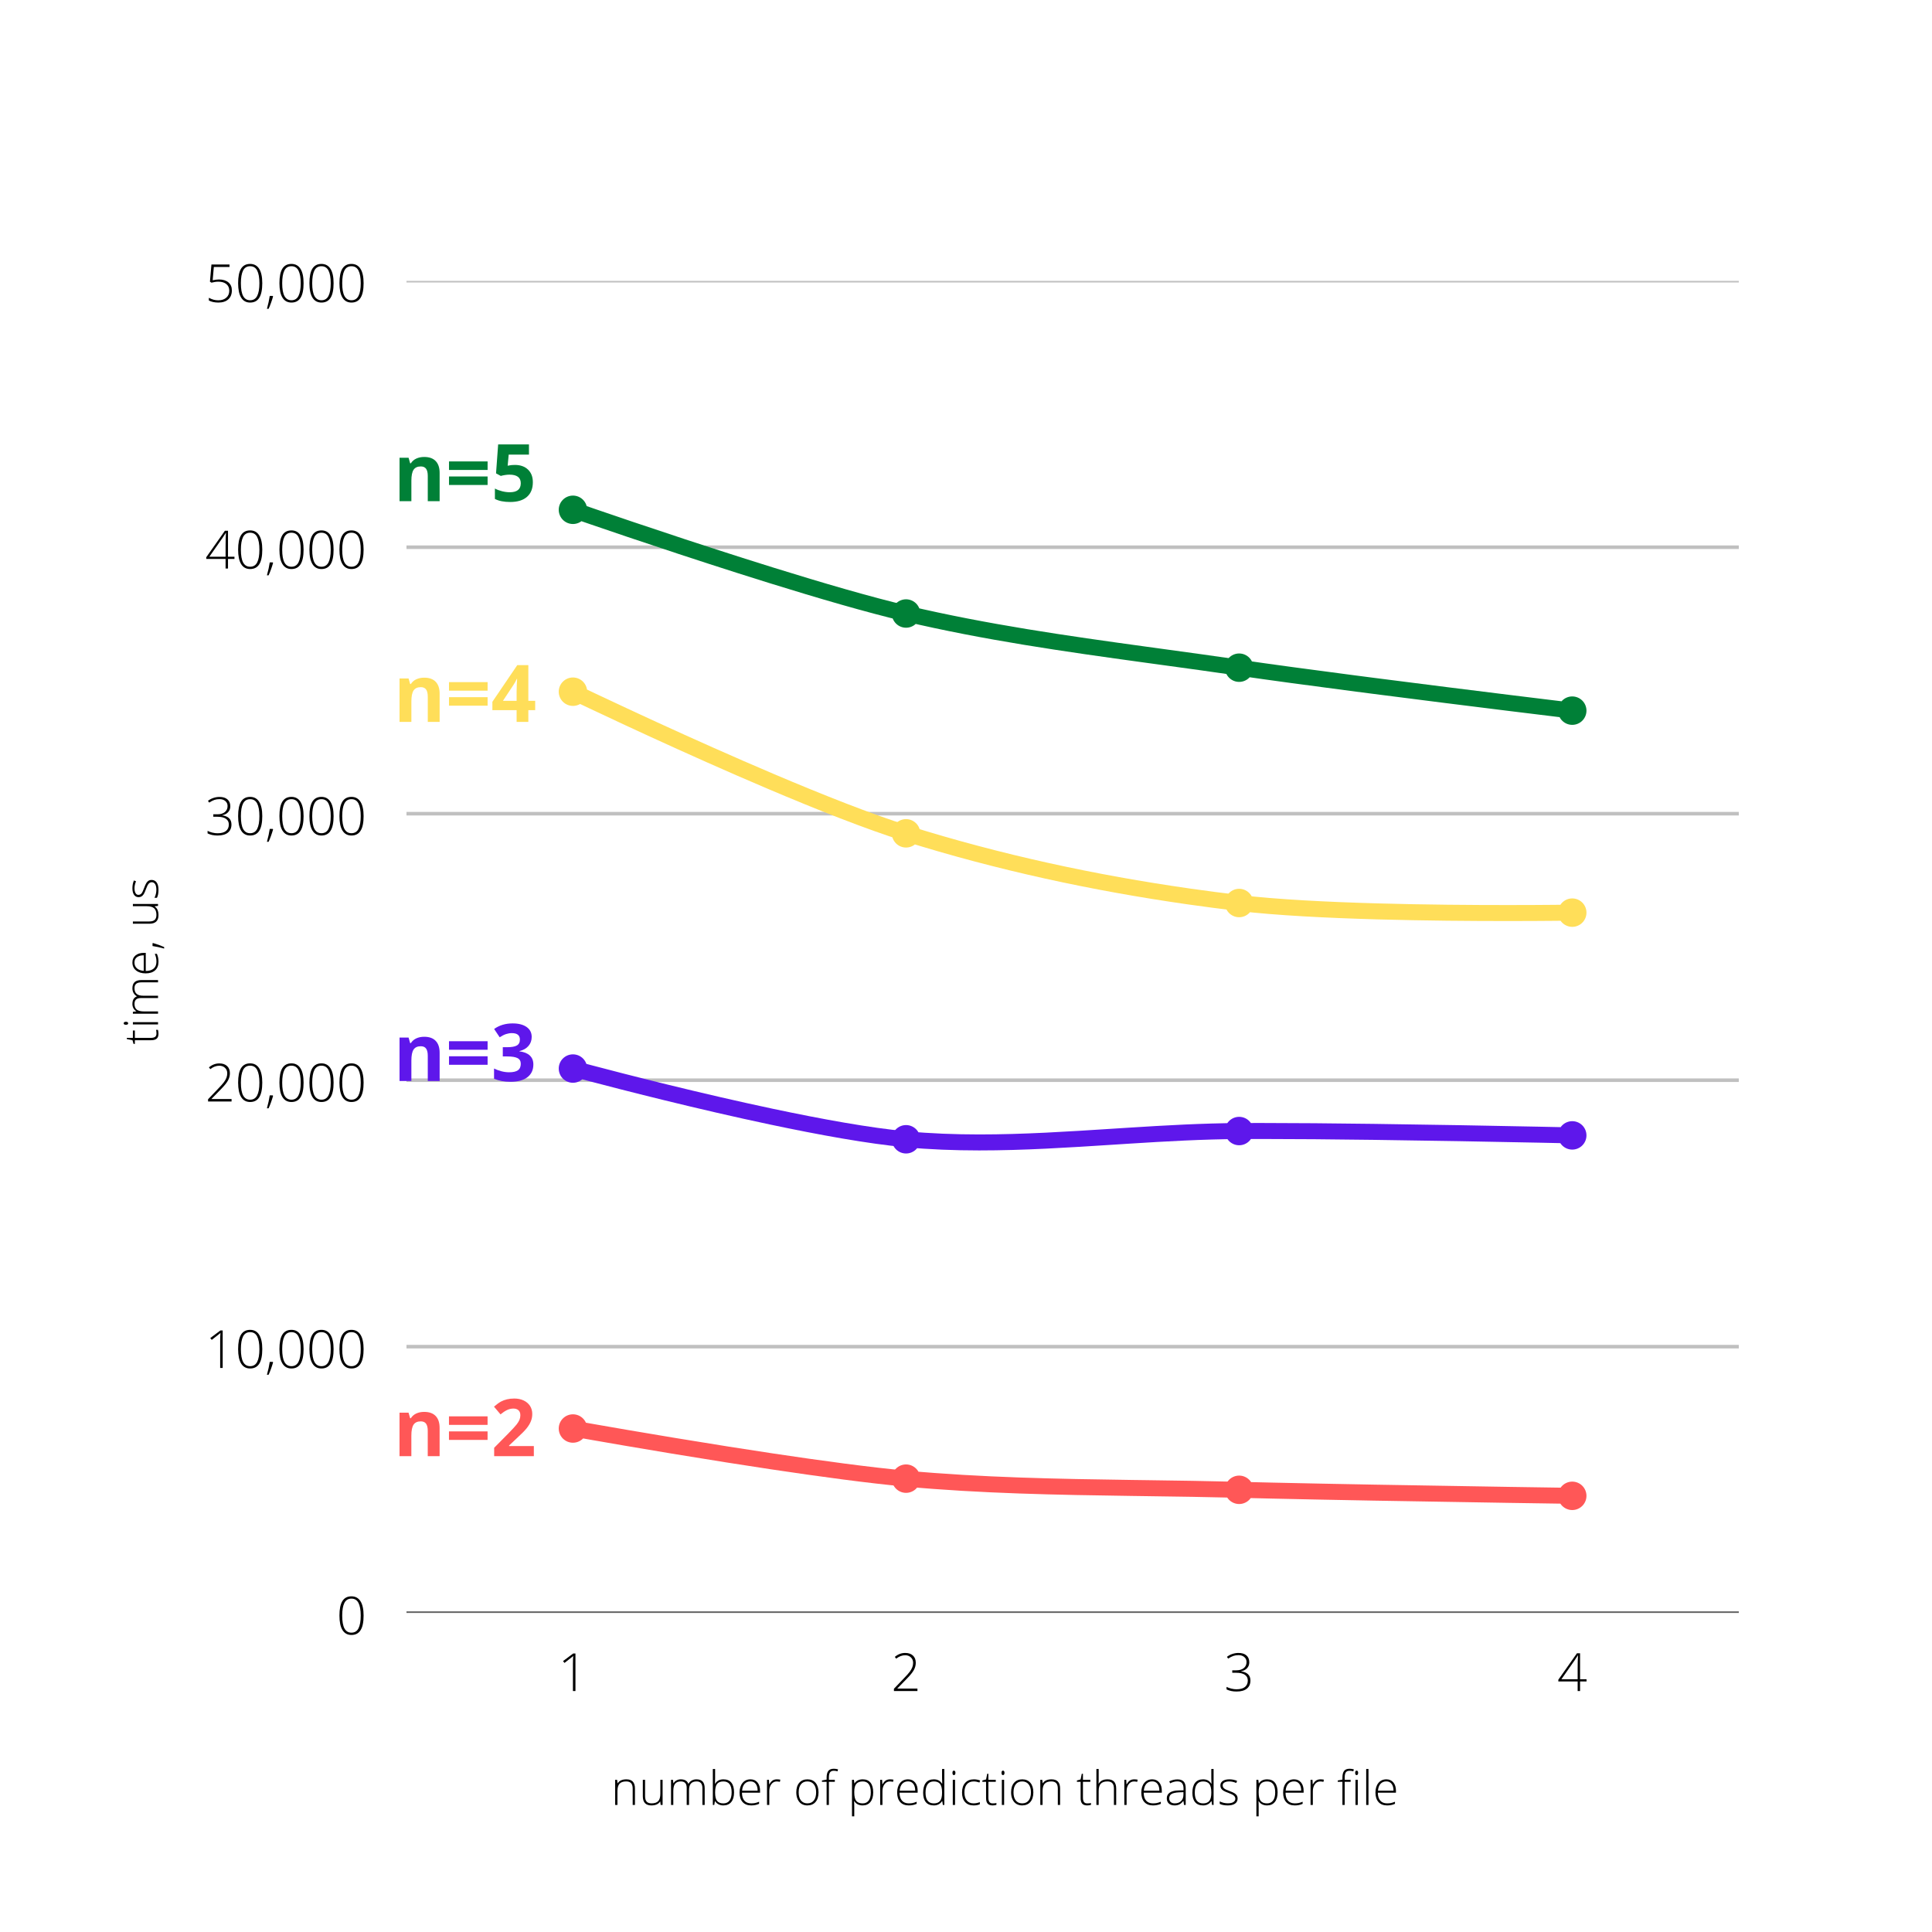 <svg xmlns="http://www.w3.org/2000/svg" xmlns:xlink="http://www.w3.org/1999/xlink" width="1500" zoomAndPan="magnify" viewBox="0 0 1125 1125" height="1500" preserveAspectRatio="xMidYMid meet" version="1.0"><defs><filter x="0%" y="0%" width="100%" height="100%" id="id1"><feColorMatrix values="0 0 0 0 1 0 0 0 0 1 0 0 0 0 1 0 0 0 1 0" color-interpolation-filters="sRGB"/></filter><g/><clipPath id="id2"><path d="M 236.641 163.469 L 1012.5 163.469 L 1012.5 166 L 236.641 166 Z M 236.641 163.469 " clip-rule="nonzero"/></clipPath><mask id="id3"><g filter="url(#id1)"><rect x="-112.5" width="1350" fill="#000000" y="-112.5" height="1350" fill-opacity="0.247"/></g></mask><clipPath id="id4"><path d="M 0.641 0.469 L 776.5 0.469 L 776.5 2 L 0.641 2 Z M 0.641 0.469 " clip-rule="nonzero"/></clipPath><clipPath id="id5"><rect x="0" width="777" y="0" height="3"/></clipPath><clipPath id="id6"><path d="M 236.641 316 L 1012.5 316 L 1012.5 321 L 236.641 321 Z M 236.641 316 " clip-rule="nonzero"/></clipPath><mask id="id7"><g filter="url(#id1)"><rect x="-112.5" width="1350" fill="#000000" y="-112.5" height="1350" fill-opacity="0.247"/></g></mask><clipPath id="id8"><path d="M 0.641 1 L 776.5 1 L 776.5 4 L 0.641 4 Z M 0.641 1 " clip-rule="nonzero"/></clipPath><clipPath id="id9"><rect x="0" width="777" y="0" height="5"/></clipPath><clipPath id="id10"><path d="M 236.641 471 L 1012.5 471 L 1012.5 476 L 236.641 476 Z M 236.641 471 " clip-rule="nonzero"/></clipPath><mask id="id11"><g filter="url(#id1)"><rect x="-112.5" width="1350" fill="#000000" y="-112.5" height="1350" fill-opacity="0.247"/></g></mask><clipPath id="id12"><path d="M 0.641 1 L 776.5 1 L 776.5 4 L 0.641 4 Z M 0.641 1 " clip-rule="nonzero"/></clipPath><clipPath id="id13"><rect x="0" width="777" y="0" height="5"/></clipPath><clipPath id="id14"><path d="M 236.641 626 L 1012.5 626 L 1012.5 632 L 236.641 632 Z M 236.641 626 " clip-rule="nonzero"/></clipPath><mask id="id15"><g filter="url(#id1)"><rect x="-112.5" width="1350" fill="#000000" y="-112.5" height="1350" fill-opacity="0.247"/></g></mask><clipPath id="id16"><path d="M 0.641 1 L 776.5 1 L 776.5 5 L 0.641 5 Z M 0.641 1 " clip-rule="nonzero"/></clipPath><clipPath id="id17"><rect x="0" width="777" y="0" height="6"/></clipPath><clipPath id="id18"><path d="M 236.641 781 L 1012.5 781 L 1012.5 787 L 236.641 787 Z M 236.641 781 " clip-rule="nonzero"/></clipPath><mask id="id19"><g filter="url(#id1)"><rect x="-112.5" width="1350" fill="#000000" y="-112.5" height="1350" fill-opacity="0.247"/></g></mask><clipPath id="id20"><path d="M 0.641 2 L 776.5 2 L 776.5 5 L 0.641 5 Z M 0.641 2 " clip-rule="nonzero"/></clipPath><clipPath id="id21"><rect x="0" width="777" y="0" height="6"/></clipPath><clipPath id="id22"><path d="M 236.641 937 L 1012.5 937 L 1012.5 939.324 L 236.641 939.324 Z M 236.641 937 " clip-rule="nonzero"/></clipPath><mask id="id23"><g filter="url(#id1)"><rect x="-112.5" width="1350" fill="#000000" y="-112.5" height="1350" fill-opacity="0.6"/></g></mask><clipPath id="id24"><path d="M 0.641 1 L 776.5 1 L 776.5 2.324 L 0.641 2.324 Z M 0.641 1 " clip-rule="nonzero"/></clipPath><clipPath id="id25"><rect x="0" width="777" y="0" height="3"/></clipPath></defs><rect x="-112.5" width="1350" fill="#ffffff" y="-112.5" height="1350" fill-opacity="1"/><rect x="-112.5" width="1350" fill="#ffffff" y="-112.5" height="1350" fill-opacity="1"/><rect x="-112.5" width="1350" fill="#ffffff" y="-112.5" height="1350" fill-opacity="1"/><rect x="-112.5" width="1350" fill="#ffffff" y="-112.5" height="1350" fill-opacity="1"/><g fill="#000000" fill-opacity="1"><g transform="translate(324.881, 984.677)"><g><path d="M 10.203 0 L 8.734 0 L 8.734 -15.922 C 8.734 -17.367 8.789 -18.867 8.906 -20.422 C 8.758 -20.273 8.602 -20.129 8.438 -19.984 C 8.281 -19.848 6.742 -18.641 3.828 -16.359 L 2.969 -17.422 L 8.906 -21.859 L 10.203 -21.859 Z M 10.203 0 "/></g></g></g><g fill="#000000" fill-opacity="1"><g transform="translate(518.846, 984.677)"><g><path d="M 15.375 0 L 1.688 0 L 1.688 -1.312 L 7.5 -7.391 C 9.133 -9.078 10.281 -10.367 10.938 -11.266 C 11.602 -12.172 12.086 -13.031 12.391 -13.844 C 12.703 -14.664 12.859 -15.523 12.859 -16.422 C 12.859 -17.723 12.426 -18.781 11.562 -19.594 C 10.707 -20.414 9.598 -20.828 8.234 -20.828 C 6.41 -20.828 4.664 -20.164 3 -18.844 L 2.203 -19.875 C 4.023 -21.406 6.047 -22.172 8.266 -22.172 C 10.172 -22.172 11.672 -21.66 12.766 -20.641 C 13.859 -19.629 14.406 -18.234 14.406 -16.453 C 14.406 -15.004 14.035 -13.602 13.297 -12.25 C 12.566 -10.906 11.227 -9.238 9.281 -7.25 L 3.672 -1.5 L 3.672 -1.438 L 15.375 -1.438 Z M 15.375 0 "/></g></g></g><g fill="#000000" fill-opacity="1"><g transform="translate(712.81, 984.677)"><g><path d="M 14.641 -16.719 C 14.641 -15.363 14.211 -14.223 13.359 -13.297 C 12.504 -12.367 11.359 -11.773 9.922 -11.516 L 9.922 -11.422 C 11.68 -11.203 13.02 -10.645 13.938 -9.75 C 14.852 -8.852 15.312 -7.645 15.312 -6.125 C 15.312 -4.082 14.613 -2.5 13.219 -1.375 C 11.832 -0.258 9.832 0.297 7.219 0.297 C 5 0.297 3.062 -0.113 1.406 -0.938 L 1.406 -2.422 C 2.238 -1.984 3.176 -1.641 4.219 -1.391 C 5.258 -1.141 6.238 -1.016 7.156 -1.016 C 9.363 -1.016 11.02 -1.457 12.125 -2.344 C 13.227 -3.238 13.781 -4.5 13.781 -6.125 C 13.781 -7.57 13.211 -8.68 12.078 -9.453 C 10.953 -10.234 9.297 -10.625 7.109 -10.625 L 4.734 -10.625 L 4.734 -12.062 L 7.141 -12.062 C 8.953 -12.062 10.391 -12.492 11.453 -13.359 C 12.516 -14.223 13.047 -15.395 13.047 -16.875 C 13.047 -18.082 12.613 -19.051 11.75 -19.781 C 10.883 -20.52 9.754 -20.891 8.359 -20.891 C 7.273 -20.891 6.281 -20.738 5.375 -20.438 C 4.477 -20.133 3.473 -19.613 2.359 -18.875 L 1.625 -19.875 C 2.477 -20.582 3.5 -21.141 4.688 -21.547 C 5.883 -21.961 7.098 -22.172 8.328 -22.172 C 10.336 -22.172 11.891 -21.691 12.984 -20.734 C 14.086 -19.785 14.641 -18.445 14.641 -16.719 Z M 14.641 -16.719 "/></g></g></g><g fill="#000000" fill-opacity="1"><g transform="translate(906.774, 984.677)"><g><path d="M 17.062 -5.578 L 13.297 -5.578 L 13.297 0 L 11.891 0 L 11.891 -5.578 L 0.641 -5.578 L 0.641 -6.578 L 11.484 -21.984 L 13.297 -21.984 L 13.297 -6.859 L 17.062 -6.859 Z M 11.891 -6.859 L 11.891 -13.109 C 11.891 -16.117 11.957 -18.648 12.094 -20.703 L 11.984 -20.703 C 11.773 -20.328 11.16 -19.391 10.141 -17.891 L 2.422 -6.859 Z M 11.891 -6.859 "/></g></g></g><g clip-path="url(#id2)"><g mask="url(#id3)"><g transform="matrix(1, 0, 0, 1, 236, 163)"><g clip-path="url(#id5)"><g clip-path="url(#id4)"><path fill="#000000" d="M 0.641 -0.566 L 776.5 -0.566 L 776.5 1.504 L 0.641 1.504 Z M 0.641 -0.566 " fill-opacity="1" fill-rule="nonzero"/></g></g></g></g></g><g clip-path="url(#id6)"><g mask="url(#id7)"><g transform="matrix(1, 0, 0, 1, 236, 316)"><g clip-path="url(#id9)"><g clip-path="url(#id8)"><path fill="#000000" d="M 0.641 1.605 L 776.5 1.605 L 776.5 3.672 L 0.641 3.672 Z M 0.641 1.605 " fill-opacity="1" fill-rule="nonzero"/></g></g></g></g></g><g clip-path="url(#id10)"><g mask="url(#id11)"><g transform="matrix(1, 0, 0, 1, 236, 471)"><g clip-path="url(#id13)"><g clip-path="url(#id12)"><path fill="#000000" d="M 0.641 1.777 L 776.5 1.777 L 776.5 3.844 L 0.641 3.844 Z M 0.641 1.777 " fill-opacity="1" fill-rule="nonzero"/></g></g></g></g></g><g clip-path="url(#id14)"><g mask="url(#id15)"><g transform="matrix(1, 0, 0, 1, 236, 626)"><g clip-path="url(#id17)"><g clip-path="url(#id16)"><path fill="#000000" d="M 0.641 1.949 L 776.5 1.949 L 776.5 4.016 L 0.641 4.016 Z M 0.641 1.949 " fill-opacity="1" fill-rule="nonzero"/></g></g></g></g></g><g clip-path="url(#id18)"><g mask="url(#id19)"><g transform="matrix(1, 0, 0, 1, 236, 781)"><g clip-path="url(#id21)"><g clip-path="url(#id20)"><path fill="#000000" d="M 0.641 2.121 L 776.5 2.121 L 776.5 4.188 L 0.641 4.188 Z M 0.641 2.121 " fill-opacity="1" fill-rule="nonzero"/></g></g></g></g></g><g clip-path="url(#id22)"><g mask="url(#id23)"><g transform="matrix(1, 0, 0, 1, 236, 937)"><g clip-path="url(#id25)"><g clip-path="url(#id24)"><path fill="#000000" d="M 0.641 1.293 L 776.5 1.293 L 776.5 3.359 L 0.641 3.359 Z M 0.641 1.293 " fill-opacity="1" fill-rule="nonzero"/></g></g></g></g></g><g fill="#000000" fill-opacity="1"><g transform="translate(119.467, 175.881)"><g><path d="M 8.031 -13.141 C 10.363 -13.141 12.195 -12.578 13.531 -11.453 C 14.875 -10.328 15.547 -8.773 15.547 -6.797 C 15.547 -4.555 14.848 -2.812 13.453 -1.562 C 12.055 -0.32 10.133 0.297 7.688 0.297 C 6.602 0.297 5.57 0.191 4.594 -0.016 C 3.613 -0.234 2.797 -0.539 2.141 -0.938 L 2.141 -2.484 C 3.211 -1.93 4.164 -1.547 5 -1.328 C 5.844 -1.117 6.738 -1.016 7.688 -1.016 C 9.602 -1.016 11.141 -1.52 12.297 -2.531 C 13.453 -3.539 14.031 -4.91 14.031 -6.641 C 14.031 -8.266 13.461 -9.539 12.328 -10.469 C 11.203 -11.395 9.676 -11.859 7.75 -11.859 C 6.445 -11.859 5.086 -11.664 3.672 -11.281 L 2.781 -11.859 L 3.656 -21.859 L 14.172 -21.859 L 14.172 -20.422 L 5.047 -20.422 L 4.375 -12.703 C 5.938 -12.992 7.156 -13.141 8.031 -13.141 Z M 8.031 -13.141 "/></g></g></g><g fill="#000000" fill-opacity="1"><g transform="translate(136.942, 175.881)"><g><path d="M 15.781 -10.984 C 15.781 -7.148 15.191 -4.312 14.016 -2.469 C 12.848 -0.625 11.078 0.297 8.703 0.297 C 6.422 0.297 4.688 -0.648 3.5 -2.547 C 2.312 -4.441 1.719 -7.254 1.719 -10.984 C 1.719 -14.797 2.289 -17.617 3.438 -19.453 C 4.594 -21.285 6.348 -22.203 8.703 -22.203 C 11.004 -22.203 12.758 -21.254 13.969 -19.359 C 15.176 -17.461 15.781 -14.672 15.781 -10.984 Z M 3.328 -10.984 C 3.328 -7.598 3.77 -5.094 4.656 -3.469 C 5.551 -1.852 6.898 -1.047 8.703 -1.047 C 10.586 -1.047 11.957 -1.883 12.812 -3.562 C 13.676 -5.238 14.109 -7.711 14.109 -10.984 C 14.109 -14.211 13.676 -16.664 12.812 -18.344 C 11.957 -20.02 10.586 -20.859 8.703 -20.859 C 6.816 -20.859 5.445 -20.02 4.594 -18.344 C 3.75 -16.664 3.328 -14.211 3.328 -10.984 Z M 3.328 -10.984 "/></g></g></g><g fill="#000000" fill-opacity="1"><g transform="translate(154.416, 175.881)"><g><path d="M 4.406 -3.562 L 4.594 -3.25 C 3.844 -0.602 2.973 1.797 1.984 3.953 L 1.016 3.953 C 1.785 1.203 2.332 -1.301 2.656 -3.562 Z M 4.406 -3.562 "/></g></g></g><g fill="#000000" fill-opacity="1"><g transform="translate(160.994, 175.881)"><g><path d="M 15.781 -10.984 C 15.781 -7.148 15.191 -4.312 14.016 -2.469 C 12.848 -0.625 11.078 0.297 8.703 0.297 C 6.422 0.297 4.688 -0.648 3.5 -2.547 C 2.312 -4.441 1.719 -7.254 1.719 -10.984 C 1.719 -14.797 2.289 -17.617 3.438 -19.453 C 4.594 -21.285 6.348 -22.203 8.703 -22.203 C 11.004 -22.203 12.758 -21.254 13.969 -19.359 C 15.176 -17.461 15.781 -14.672 15.781 -10.984 Z M 3.328 -10.984 C 3.328 -7.598 3.77 -5.094 4.656 -3.469 C 5.551 -1.852 6.898 -1.047 8.703 -1.047 C 10.586 -1.047 11.957 -1.883 12.812 -3.562 C 13.676 -5.238 14.109 -7.711 14.109 -10.984 C 14.109 -14.211 13.676 -16.664 12.812 -18.344 C 11.957 -20.02 10.586 -20.859 8.703 -20.859 C 6.816 -20.859 5.445 -20.02 4.594 -18.344 C 3.75 -16.664 3.328 -14.211 3.328 -10.984 Z M 3.328 -10.984 "/></g></g></g><g fill="#000000" fill-opacity="1"><g transform="translate(178.468, 175.881)"><g><path d="M 15.781 -10.984 C 15.781 -7.148 15.191 -4.312 14.016 -2.469 C 12.848 -0.625 11.078 0.297 8.703 0.297 C 6.422 0.297 4.688 -0.648 3.5 -2.547 C 2.312 -4.441 1.719 -7.254 1.719 -10.984 C 1.719 -14.797 2.289 -17.617 3.438 -19.453 C 4.594 -21.285 6.348 -22.203 8.703 -22.203 C 11.004 -22.203 12.758 -21.254 13.969 -19.359 C 15.176 -17.461 15.781 -14.672 15.781 -10.984 Z M 3.328 -10.984 C 3.328 -7.598 3.77 -5.094 4.656 -3.469 C 5.551 -1.852 6.898 -1.047 8.703 -1.047 C 10.586 -1.047 11.957 -1.883 12.812 -3.562 C 13.676 -5.238 14.109 -7.711 14.109 -10.984 C 14.109 -14.211 13.676 -16.664 12.812 -18.344 C 11.957 -20.02 10.586 -20.859 8.703 -20.859 C 6.816 -20.859 5.445 -20.02 4.594 -18.344 C 3.75 -16.664 3.328 -14.211 3.328 -10.984 Z M 3.328 -10.984 "/></g></g></g><g fill="#000000" fill-opacity="1"><g transform="translate(195.943, 175.881)"><g><path d="M 15.781 -10.984 C 15.781 -7.148 15.191 -4.312 14.016 -2.469 C 12.848 -0.625 11.078 0.297 8.703 0.297 C 6.422 0.297 4.688 -0.648 3.5 -2.547 C 2.312 -4.441 1.719 -7.254 1.719 -10.984 C 1.719 -14.797 2.289 -17.617 3.438 -19.453 C 4.594 -21.285 6.348 -22.203 8.703 -22.203 C 11.004 -22.203 12.758 -21.254 13.969 -19.359 C 15.176 -17.461 15.781 -14.672 15.781 -10.984 Z M 3.328 -10.984 C 3.328 -7.598 3.77 -5.094 4.656 -3.469 C 5.551 -1.852 6.898 -1.047 8.703 -1.047 C 10.586 -1.047 11.957 -1.883 12.812 -3.562 C 13.676 -5.238 14.109 -7.711 14.109 -10.984 C 14.109 -14.211 13.676 -16.664 12.812 -18.344 C 11.957 -20.02 10.586 -20.859 8.703 -20.859 C 6.816 -20.859 5.445 -20.02 4.594 -18.344 C 3.75 -16.664 3.328 -14.211 3.328 -10.984 Z M 3.328 -10.984 "/></g></g></g><g fill="#000000" fill-opacity="1"><g transform="translate(213.411, 175.881)"><g/></g></g><g fill="#000000" fill-opacity="1"><g transform="translate(119.467, 331.053)"><g><path d="M 17.062 -5.578 L 13.297 -5.578 L 13.297 0 L 11.891 0 L 11.891 -5.578 L 0.641 -5.578 L 0.641 -6.578 L 11.484 -21.984 L 13.297 -21.984 L 13.297 -6.859 L 17.062 -6.859 Z M 11.891 -6.859 L 11.891 -13.109 C 11.891 -16.117 11.957 -18.648 12.094 -20.703 L 11.984 -20.703 C 11.773 -20.328 11.16 -19.391 10.141 -17.891 L 2.422 -6.859 Z M 11.891 -6.859 "/></g></g></g><g fill="#000000" fill-opacity="1"><g transform="translate(136.942, 331.053)"><g><path d="M 15.781 -10.984 C 15.781 -7.148 15.191 -4.312 14.016 -2.469 C 12.848 -0.625 11.078 0.297 8.703 0.297 C 6.422 0.297 4.688 -0.648 3.5 -2.547 C 2.312 -4.441 1.719 -7.254 1.719 -10.984 C 1.719 -14.797 2.289 -17.617 3.438 -19.453 C 4.594 -21.285 6.348 -22.203 8.703 -22.203 C 11.004 -22.203 12.758 -21.254 13.969 -19.359 C 15.176 -17.461 15.781 -14.672 15.781 -10.984 Z M 3.328 -10.984 C 3.328 -7.598 3.77 -5.094 4.656 -3.469 C 5.551 -1.852 6.898 -1.047 8.703 -1.047 C 10.586 -1.047 11.957 -1.883 12.812 -3.562 C 13.676 -5.238 14.109 -7.711 14.109 -10.984 C 14.109 -14.211 13.676 -16.664 12.812 -18.344 C 11.957 -20.02 10.586 -20.859 8.703 -20.859 C 6.816 -20.859 5.445 -20.02 4.594 -18.344 C 3.75 -16.664 3.328 -14.211 3.328 -10.984 Z M 3.328 -10.984 "/></g></g></g><g fill="#000000" fill-opacity="1"><g transform="translate(154.416, 331.053)"><g><path d="M 4.406 -3.562 L 4.594 -3.25 C 3.844 -0.602 2.973 1.797 1.984 3.953 L 1.016 3.953 C 1.785 1.203 2.332 -1.301 2.656 -3.562 Z M 4.406 -3.562 "/></g></g></g><g fill="#000000" fill-opacity="1"><g transform="translate(160.994, 331.053)"><g><path d="M 15.781 -10.984 C 15.781 -7.148 15.191 -4.312 14.016 -2.469 C 12.848 -0.625 11.078 0.297 8.703 0.297 C 6.422 0.297 4.688 -0.648 3.5 -2.547 C 2.312 -4.441 1.719 -7.254 1.719 -10.984 C 1.719 -14.797 2.289 -17.617 3.438 -19.453 C 4.594 -21.285 6.348 -22.203 8.703 -22.203 C 11.004 -22.203 12.758 -21.254 13.969 -19.359 C 15.176 -17.461 15.781 -14.672 15.781 -10.984 Z M 3.328 -10.984 C 3.328 -7.598 3.77 -5.094 4.656 -3.469 C 5.551 -1.852 6.898 -1.047 8.703 -1.047 C 10.586 -1.047 11.957 -1.883 12.812 -3.562 C 13.676 -5.238 14.109 -7.711 14.109 -10.984 C 14.109 -14.211 13.676 -16.664 12.812 -18.344 C 11.957 -20.02 10.586 -20.859 8.703 -20.859 C 6.816 -20.859 5.445 -20.02 4.594 -18.344 C 3.75 -16.664 3.328 -14.211 3.328 -10.984 Z M 3.328 -10.984 "/></g></g></g><g fill="#000000" fill-opacity="1"><g transform="translate(178.468, 331.053)"><g><path d="M 15.781 -10.984 C 15.781 -7.148 15.191 -4.312 14.016 -2.469 C 12.848 -0.625 11.078 0.297 8.703 0.297 C 6.422 0.297 4.688 -0.648 3.5 -2.547 C 2.312 -4.441 1.719 -7.254 1.719 -10.984 C 1.719 -14.797 2.289 -17.617 3.438 -19.453 C 4.594 -21.285 6.348 -22.203 8.703 -22.203 C 11.004 -22.203 12.758 -21.254 13.969 -19.359 C 15.176 -17.461 15.781 -14.672 15.781 -10.984 Z M 3.328 -10.984 C 3.328 -7.598 3.77 -5.094 4.656 -3.469 C 5.551 -1.852 6.898 -1.047 8.703 -1.047 C 10.586 -1.047 11.957 -1.883 12.812 -3.562 C 13.676 -5.238 14.109 -7.711 14.109 -10.984 C 14.109 -14.211 13.676 -16.664 12.812 -18.344 C 11.957 -20.02 10.586 -20.859 8.703 -20.859 C 6.816 -20.859 5.445 -20.02 4.594 -18.344 C 3.75 -16.664 3.328 -14.211 3.328 -10.984 Z M 3.328 -10.984 "/></g></g></g><g fill="#000000" fill-opacity="1"><g transform="translate(195.943, 331.053)"><g><path d="M 15.781 -10.984 C 15.781 -7.148 15.191 -4.312 14.016 -2.469 C 12.848 -0.625 11.078 0.297 8.703 0.297 C 6.422 0.297 4.688 -0.648 3.5 -2.547 C 2.312 -4.441 1.719 -7.254 1.719 -10.984 C 1.719 -14.797 2.289 -17.617 3.438 -19.453 C 4.594 -21.285 6.348 -22.203 8.703 -22.203 C 11.004 -22.203 12.758 -21.254 13.969 -19.359 C 15.176 -17.461 15.781 -14.672 15.781 -10.984 Z M 3.328 -10.984 C 3.328 -7.598 3.77 -5.094 4.656 -3.469 C 5.551 -1.852 6.898 -1.047 8.703 -1.047 C 10.586 -1.047 11.957 -1.883 12.812 -3.562 C 13.676 -5.238 14.109 -7.711 14.109 -10.984 C 14.109 -14.211 13.676 -16.664 12.812 -18.344 C 11.957 -20.02 10.586 -20.859 8.703 -20.859 C 6.816 -20.859 5.445 -20.02 4.594 -18.344 C 3.75 -16.664 3.328 -14.211 3.328 -10.984 Z M 3.328 -10.984 "/></g></g></g><g fill="#000000" fill-opacity="1"><g transform="translate(213.411, 331.053)"><g/></g></g><g fill="#000000" fill-opacity="1"><g transform="translate(119.467, 486.225)"><g><path d="M 14.641 -16.719 C 14.641 -15.363 14.211 -14.223 13.359 -13.297 C 12.504 -12.367 11.359 -11.773 9.922 -11.516 L 9.922 -11.422 C 11.68 -11.203 13.02 -10.645 13.938 -9.75 C 14.852 -8.852 15.312 -7.645 15.312 -6.125 C 15.312 -4.082 14.613 -2.5 13.219 -1.375 C 11.832 -0.258 9.832 0.297 7.219 0.297 C 5 0.297 3.062 -0.113 1.406 -0.938 L 1.406 -2.422 C 2.238 -1.984 3.176 -1.641 4.219 -1.391 C 5.258 -1.141 6.238 -1.016 7.156 -1.016 C 9.363 -1.016 11.02 -1.457 12.125 -2.344 C 13.227 -3.238 13.781 -4.5 13.781 -6.125 C 13.781 -7.57 13.211 -8.68 12.078 -9.453 C 10.953 -10.234 9.297 -10.625 7.109 -10.625 L 4.734 -10.625 L 4.734 -12.062 L 7.141 -12.062 C 8.953 -12.062 10.391 -12.492 11.453 -13.359 C 12.516 -14.223 13.047 -15.395 13.047 -16.875 C 13.047 -18.082 12.613 -19.051 11.75 -19.781 C 10.883 -20.52 9.754 -20.891 8.359 -20.891 C 7.273 -20.891 6.281 -20.738 5.375 -20.438 C 4.477 -20.133 3.473 -19.613 2.359 -18.875 L 1.625 -19.875 C 2.477 -20.582 3.5 -21.141 4.688 -21.547 C 5.883 -21.961 7.098 -22.172 8.328 -22.172 C 10.336 -22.172 11.891 -21.691 12.984 -20.734 C 14.086 -19.785 14.641 -18.445 14.641 -16.719 Z M 14.641 -16.719 "/></g></g></g><g fill="#000000" fill-opacity="1"><g transform="translate(136.942, 486.225)"><g><path d="M 15.781 -10.984 C 15.781 -7.148 15.191 -4.312 14.016 -2.469 C 12.848 -0.625 11.078 0.297 8.703 0.297 C 6.422 0.297 4.688 -0.648 3.5 -2.547 C 2.312 -4.441 1.719 -7.254 1.719 -10.984 C 1.719 -14.797 2.289 -17.617 3.438 -19.453 C 4.594 -21.285 6.348 -22.203 8.703 -22.203 C 11.004 -22.203 12.758 -21.254 13.969 -19.359 C 15.176 -17.461 15.781 -14.672 15.781 -10.984 Z M 3.328 -10.984 C 3.328 -7.598 3.77 -5.094 4.656 -3.469 C 5.551 -1.852 6.898 -1.047 8.703 -1.047 C 10.586 -1.047 11.957 -1.883 12.812 -3.562 C 13.676 -5.238 14.109 -7.711 14.109 -10.984 C 14.109 -14.211 13.676 -16.664 12.812 -18.344 C 11.957 -20.02 10.586 -20.859 8.703 -20.859 C 6.816 -20.859 5.445 -20.02 4.594 -18.344 C 3.75 -16.664 3.328 -14.211 3.328 -10.984 Z M 3.328 -10.984 "/></g></g></g><g fill="#000000" fill-opacity="1"><g transform="translate(154.416, 486.225)"><g><path d="M 4.406 -3.562 L 4.594 -3.25 C 3.844 -0.602 2.973 1.797 1.984 3.953 L 1.016 3.953 C 1.785 1.203 2.332 -1.301 2.656 -3.562 Z M 4.406 -3.562 "/></g></g></g><g fill="#000000" fill-opacity="1"><g transform="translate(160.994, 486.225)"><g><path d="M 15.781 -10.984 C 15.781 -7.148 15.191 -4.312 14.016 -2.469 C 12.848 -0.625 11.078 0.297 8.703 0.297 C 6.422 0.297 4.688 -0.648 3.5 -2.547 C 2.312 -4.441 1.719 -7.254 1.719 -10.984 C 1.719 -14.797 2.289 -17.617 3.438 -19.453 C 4.594 -21.285 6.348 -22.203 8.703 -22.203 C 11.004 -22.203 12.758 -21.254 13.969 -19.359 C 15.176 -17.461 15.781 -14.672 15.781 -10.984 Z M 3.328 -10.984 C 3.328 -7.598 3.77 -5.094 4.656 -3.469 C 5.551 -1.852 6.898 -1.047 8.703 -1.047 C 10.586 -1.047 11.957 -1.883 12.812 -3.562 C 13.676 -5.238 14.109 -7.711 14.109 -10.984 C 14.109 -14.211 13.676 -16.664 12.812 -18.344 C 11.957 -20.02 10.586 -20.859 8.703 -20.859 C 6.816 -20.859 5.445 -20.02 4.594 -18.344 C 3.75 -16.664 3.328 -14.211 3.328 -10.984 Z M 3.328 -10.984 "/></g></g></g><g fill="#000000" fill-opacity="1"><g transform="translate(178.468, 486.225)"><g><path d="M 15.781 -10.984 C 15.781 -7.148 15.191 -4.312 14.016 -2.469 C 12.848 -0.625 11.078 0.297 8.703 0.297 C 6.422 0.297 4.688 -0.648 3.5 -2.547 C 2.312 -4.441 1.719 -7.254 1.719 -10.984 C 1.719 -14.797 2.289 -17.617 3.438 -19.453 C 4.594 -21.285 6.348 -22.203 8.703 -22.203 C 11.004 -22.203 12.758 -21.254 13.969 -19.359 C 15.176 -17.461 15.781 -14.672 15.781 -10.984 Z M 3.328 -10.984 C 3.328 -7.598 3.77 -5.094 4.656 -3.469 C 5.551 -1.852 6.898 -1.047 8.703 -1.047 C 10.586 -1.047 11.957 -1.883 12.812 -3.562 C 13.676 -5.238 14.109 -7.711 14.109 -10.984 C 14.109 -14.211 13.676 -16.664 12.812 -18.344 C 11.957 -20.02 10.586 -20.859 8.703 -20.859 C 6.816 -20.859 5.445 -20.02 4.594 -18.344 C 3.75 -16.664 3.328 -14.211 3.328 -10.984 Z M 3.328 -10.984 "/></g></g></g><g fill="#000000" fill-opacity="1"><g transform="translate(195.943, 486.225)"><g><path d="M 15.781 -10.984 C 15.781 -7.148 15.191 -4.312 14.016 -2.469 C 12.848 -0.625 11.078 0.297 8.703 0.297 C 6.422 0.297 4.688 -0.648 3.5 -2.547 C 2.312 -4.441 1.719 -7.254 1.719 -10.984 C 1.719 -14.797 2.289 -17.617 3.438 -19.453 C 4.594 -21.285 6.348 -22.203 8.703 -22.203 C 11.004 -22.203 12.758 -21.254 13.969 -19.359 C 15.176 -17.461 15.781 -14.672 15.781 -10.984 Z M 3.328 -10.984 C 3.328 -7.598 3.77 -5.094 4.656 -3.469 C 5.551 -1.852 6.898 -1.047 8.703 -1.047 C 10.586 -1.047 11.957 -1.883 12.812 -3.562 C 13.676 -5.238 14.109 -7.711 14.109 -10.984 C 14.109 -14.211 13.676 -16.664 12.812 -18.344 C 11.957 -20.02 10.586 -20.859 8.703 -20.859 C 6.816 -20.859 5.445 -20.02 4.594 -18.344 C 3.75 -16.664 3.328 -14.211 3.328 -10.984 Z M 3.328 -10.984 "/></g></g></g><g fill="#000000" fill-opacity="1"><g transform="translate(213.411, 486.225)"><g/></g></g><g fill="#000000" fill-opacity="1"><g transform="translate(119.467, 641.396)"><g><path d="M 15.375 0 L 1.688 0 L 1.688 -1.312 L 7.5 -7.391 C 9.133 -9.078 10.281 -10.367 10.938 -11.266 C 11.602 -12.172 12.086 -13.031 12.391 -13.844 C 12.703 -14.664 12.859 -15.523 12.859 -16.422 C 12.859 -17.723 12.426 -18.781 11.562 -19.594 C 10.707 -20.414 9.598 -20.828 8.234 -20.828 C 6.41 -20.828 4.664 -20.164 3 -18.844 L 2.203 -19.875 C 4.023 -21.406 6.047 -22.172 8.266 -22.172 C 10.172 -22.172 11.672 -21.66 12.766 -20.641 C 13.859 -19.629 14.406 -18.234 14.406 -16.453 C 14.406 -15.004 14.035 -13.602 13.297 -12.25 C 12.566 -10.906 11.227 -9.238 9.281 -7.25 L 3.672 -1.5 L 3.672 -1.438 L 15.375 -1.438 Z M 15.375 0 "/></g></g></g><g fill="#000000" fill-opacity="1"><g transform="translate(136.942, 641.396)"><g><path d="M 15.781 -10.984 C 15.781 -7.148 15.191 -4.312 14.016 -2.469 C 12.848 -0.625 11.078 0.297 8.703 0.297 C 6.422 0.297 4.688 -0.648 3.5 -2.547 C 2.312 -4.441 1.719 -7.254 1.719 -10.984 C 1.719 -14.797 2.289 -17.617 3.438 -19.453 C 4.594 -21.285 6.348 -22.203 8.703 -22.203 C 11.004 -22.203 12.758 -21.254 13.969 -19.359 C 15.176 -17.461 15.781 -14.672 15.781 -10.984 Z M 3.328 -10.984 C 3.328 -7.598 3.77 -5.094 4.656 -3.469 C 5.551 -1.852 6.898 -1.047 8.703 -1.047 C 10.586 -1.047 11.957 -1.883 12.812 -3.562 C 13.676 -5.238 14.109 -7.711 14.109 -10.984 C 14.109 -14.211 13.676 -16.664 12.812 -18.344 C 11.957 -20.02 10.586 -20.859 8.703 -20.859 C 6.816 -20.859 5.445 -20.02 4.594 -18.344 C 3.75 -16.664 3.328 -14.211 3.328 -10.984 Z M 3.328 -10.984 "/></g></g></g><g fill="#000000" fill-opacity="1"><g transform="translate(154.416, 641.396)"><g><path d="M 4.406 -3.562 L 4.594 -3.25 C 3.844 -0.602 2.973 1.797 1.984 3.953 L 1.016 3.953 C 1.785 1.203 2.332 -1.301 2.656 -3.562 Z M 4.406 -3.562 "/></g></g></g><g fill="#000000" fill-opacity="1"><g transform="translate(160.994, 641.396)"><g><path d="M 15.781 -10.984 C 15.781 -7.148 15.191 -4.312 14.016 -2.469 C 12.848 -0.625 11.078 0.297 8.703 0.297 C 6.422 0.297 4.688 -0.648 3.5 -2.547 C 2.312 -4.441 1.719 -7.254 1.719 -10.984 C 1.719 -14.797 2.289 -17.617 3.438 -19.453 C 4.594 -21.285 6.348 -22.203 8.703 -22.203 C 11.004 -22.203 12.758 -21.254 13.969 -19.359 C 15.176 -17.461 15.781 -14.672 15.781 -10.984 Z M 3.328 -10.984 C 3.328 -7.598 3.77 -5.094 4.656 -3.469 C 5.551 -1.852 6.898 -1.047 8.703 -1.047 C 10.586 -1.047 11.957 -1.883 12.812 -3.562 C 13.676 -5.238 14.109 -7.711 14.109 -10.984 C 14.109 -14.211 13.676 -16.664 12.812 -18.344 C 11.957 -20.02 10.586 -20.859 8.703 -20.859 C 6.816 -20.859 5.445 -20.02 4.594 -18.344 C 3.75 -16.664 3.328 -14.211 3.328 -10.984 Z M 3.328 -10.984 "/></g></g></g><g fill="#000000" fill-opacity="1"><g transform="translate(178.468, 641.396)"><g><path d="M 15.781 -10.984 C 15.781 -7.148 15.191 -4.312 14.016 -2.469 C 12.848 -0.625 11.078 0.297 8.703 0.297 C 6.422 0.297 4.688 -0.648 3.5 -2.547 C 2.312 -4.441 1.719 -7.254 1.719 -10.984 C 1.719 -14.797 2.289 -17.617 3.438 -19.453 C 4.594 -21.285 6.348 -22.203 8.703 -22.203 C 11.004 -22.203 12.758 -21.254 13.969 -19.359 C 15.176 -17.461 15.781 -14.672 15.781 -10.984 Z M 3.328 -10.984 C 3.328 -7.598 3.77 -5.094 4.656 -3.469 C 5.551 -1.852 6.898 -1.047 8.703 -1.047 C 10.586 -1.047 11.957 -1.883 12.812 -3.562 C 13.676 -5.238 14.109 -7.711 14.109 -10.984 C 14.109 -14.211 13.676 -16.664 12.812 -18.344 C 11.957 -20.02 10.586 -20.859 8.703 -20.859 C 6.816 -20.859 5.445 -20.02 4.594 -18.344 C 3.75 -16.664 3.328 -14.211 3.328 -10.984 Z M 3.328 -10.984 "/></g></g></g><g fill="#000000" fill-opacity="1"><g transform="translate(195.943, 641.396)"><g><path d="M 15.781 -10.984 C 15.781 -7.148 15.191 -4.312 14.016 -2.469 C 12.848 -0.625 11.078 0.297 8.703 0.297 C 6.422 0.297 4.688 -0.648 3.5 -2.547 C 2.312 -4.441 1.719 -7.254 1.719 -10.984 C 1.719 -14.797 2.289 -17.617 3.438 -19.453 C 4.594 -21.285 6.348 -22.203 8.703 -22.203 C 11.004 -22.203 12.758 -21.254 13.969 -19.359 C 15.176 -17.461 15.781 -14.672 15.781 -10.984 Z M 3.328 -10.984 C 3.328 -7.598 3.77 -5.094 4.656 -3.469 C 5.551 -1.852 6.898 -1.047 8.703 -1.047 C 10.586 -1.047 11.957 -1.883 12.812 -3.562 C 13.676 -5.238 14.109 -7.711 14.109 -10.984 C 14.109 -14.211 13.676 -16.664 12.812 -18.344 C 11.957 -20.02 10.586 -20.859 8.703 -20.859 C 6.816 -20.859 5.445 -20.02 4.594 -18.344 C 3.75 -16.664 3.328 -14.211 3.328 -10.984 Z M 3.328 -10.984 "/></g></g></g><g fill="#000000" fill-opacity="1"><g transform="translate(213.411, 641.396)"><g/></g></g><g fill="#000000" fill-opacity="1"><g transform="translate(119.467, 796.568)"><g><path d="M 10.203 0 L 8.734 0 L 8.734 -15.922 C 8.734 -17.367 8.789 -18.867 8.906 -20.422 C 8.758 -20.273 8.602 -20.129 8.438 -19.984 C 8.281 -19.848 6.742 -18.641 3.828 -16.359 L 2.969 -17.422 L 8.906 -21.859 L 10.203 -21.859 Z M 10.203 0 "/></g></g></g><g fill="#000000" fill-opacity="1"><g transform="translate(136.942, 796.568)"><g><path d="M 15.781 -10.984 C 15.781 -7.148 15.191 -4.312 14.016 -2.469 C 12.848 -0.625 11.078 0.297 8.703 0.297 C 6.422 0.297 4.688 -0.648 3.5 -2.547 C 2.312 -4.441 1.719 -7.254 1.719 -10.984 C 1.719 -14.797 2.289 -17.617 3.438 -19.453 C 4.594 -21.285 6.348 -22.203 8.703 -22.203 C 11.004 -22.203 12.758 -21.254 13.969 -19.359 C 15.176 -17.461 15.781 -14.672 15.781 -10.984 Z M 3.328 -10.984 C 3.328 -7.598 3.77 -5.094 4.656 -3.469 C 5.551 -1.852 6.898 -1.047 8.703 -1.047 C 10.586 -1.047 11.957 -1.883 12.812 -3.562 C 13.676 -5.238 14.109 -7.711 14.109 -10.984 C 14.109 -14.211 13.676 -16.664 12.812 -18.344 C 11.957 -20.02 10.586 -20.859 8.703 -20.859 C 6.816 -20.859 5.445 -20.02 4.594 -18.344 C 3.75 -16.664 3.328 -14.211 3.328 -10.984 Z M 3.328 -10.984 "/></g></g></g><g fill="#000000" fill-opacity="1"><g transform="translate(154.416, 796.568)"><g><path d="M 4.406 -3.562 L 4.594 -3.25 C 3.844 -0.602 2.973 1.797 1.984 3.953 L 1.016 3.953 C 1.785 1.203 2.332 -1.301 2.656 -3.562 Z M 4.406 -3.562 "/></g></g></g><g fill="#000000" fill-opacity="1"><g transform="translate(160.994, 796.568)"><g><path d="M 15.781 -10.984 C 15.781 -7.148 15.191 -4.312 14.016 -2.469 C 12.848 -0.625 11.078 0.297 8.703 0.297 C 6.422 0.297 4.688 -0.648 3.5 -2.547 C 2.312 -4.441 1.719 -7.254 1.719 -10.984 C 1.719 -14.797 2.289 -17.617 3.438 -19.453 C 4.594 -21.285 6.348 -22.203 8.703 -22.203 C 11.004 -22.203 12.758 -21.254 13.969 -19.359 C 15.176 -17.461 15.781 -14.672 15.781 -10.984 Z M 3.328 -10.984 C 3.328 -7.598 3.77 -5.094 4.656 -3.469 C 5.551 -1.852 6.898 -1.047 8.703 -1.047 C 10.586 -1.047 11.957 -1.883 12.812 -3.562 C 13.676 -5.238 14.109 -7.711 14.109 -10.984 C 14.109 -14.211 13.676 -16.664 12.812 -18.344 C 11.957 -20.02 10.586 -20.859 8.703 -20.859 C 6.816 -20.859 5.445 -20.02 4.594 -18.344 C 3.75 -16.664 3.328 -14.211 3.328 -10.984 Z M 3.328 -10.984 "/></g></g></g><g fill="#000000" fill-opacity="1"><g transform="translate(178.468, 796.568)"><g><path d="M 15.781 -10.984 C 15.781 -7.148 15.191 -4.312 14.016 -2.469 C 12.848 -0.625 11.078 0.297 8.703 0.297 C 6.422 0.297 4.688 -0.648 3.5 -2.547 C 2.312 -4.441 1.719 -7.254 1.719 -10.984 C 1.719 -14.797 2.289 -17.617 3.438 -19.453 C 4.594 -21.285 6.348 -22.203 8.703 -22.203 C 11.004 -22.203 12.758 -21.254 13.969 -19.359 C 15.176 -17.461 15.781 -14.672 15.781 -10.984 Z M 3.328 -10.984 C 3.328 -7.598 3.77 -5.094 4.656 -3.469 C 5.551 -1.852 6.898 -1.047 8.703 -1.047 C 10.586 -1.047 11.957 -1.883 12.812 -3.562 C 13.676 -5.238 14.109 -7.711 14.109 -10.984 C 14.109 -14.211 13.676 -16.664 12.812 -18.344 C 11.957 -20.02 10.586 -20.859 8.703 -20.859 C 6.816 -20.859 5.445 -20.02 4.594 -18.344 C 3.75 -16.664 3.328 -14.211 3.328 -10.984 Z M 3.328 -10.984 "/></g></g></g><g fill="#000000" fill-opacity="1"><g transform="translate(195.943, 796.568)"><g><path d="M 15.781 -10.984 C 15.781 -7.148 15.191 -4.312 14.016 -2.469 C 12.848 -0.625 11.078 0.297 8.703 0.297 C 6.422 0.297 4.688 -0.648 3.5 -2.547 C 2.312 -4.441 1.719 -7.254 1.719 -10.984 C 1.719 -14.797 2.289 -17.617 3.438 -19.453 C 4.594 -21.285 6.348 -22.203 8.703 -22.203 C 11.004 -22.203 12.758 -21.254 13.969 -19.359 C 15.176 -17.461 15.781 -14.672 15.781 -10.984 Z M 3.328 -10.984 C 3.328 -7.598 3.77 -5.094 4.656 -3.469 C 5.551 -1.852 6.898 -1.047 8.703 -1.047 C 10.586 -1.047 11.957 -1.883 12.812 -3.562 C 13.676 -5.238 14.109 -7.711 14.109 -10.984 C 14.109 -14.211 13.676 -16.664 12.812 -18.344 C 11.957 -20.02 10.586 -20.859 8.703 -20.859 C 6.816 -20.859 5.445 -20.02 4.594 -18.344 C 3.75 -16.664 3.328 -14.211 3.328 -10.984 Z M 3.328 -10.984 "/></g></g></g><g fill="#000000" fill-opacity="1"><g transform="translate(213.411, 796.568)"><g/></g></g><g fill="#000000" fill-opacity="1"><g transform="translate(195.938, 951.739)"><g><path d="M 15.781 -10.984 C 15.781 -7.148 15.191 -4.312 14.016 -2.469 C 12.848 -0.625 11.078 0.297 8.703 0.297 C 6.422 0.297 4.688 -0.648 3.5 -2.547 C 2.312 -4.441 1.719 -7.254 1.719 -10.984 C 1.719 -14.797 2.289 -17.617 3.438 -19.453 C 4.594 -21.285 6.348 -22.203 8.703 -22.203 C 11.004 -22.203 12.758 -21.254 13.969 -19.359 C 15.176 -17.461 15.781 -14.672 15.781 -10.984 Z M 3.328 -10.984 C 3.328 -7.598 3.77 -5.094 4.656 -3.469 C 5.551 -1.852 6.898 -1.047 8.703 -1.047 C 10.586 -1.047 11.957 -1.883 12.812 -3.562 C 13.676 -5.238 14.109 -7.711 14.109 -10.984 C 14.109 -14.211 13.676 -16.664 12.812 -18.344 C 11.957 -20.02 10.586 -20.859 8.703 -20.859 C 6.816 -20.859 5.445 -20.02 4.594 -18.344 C 3.75 -16.664 3.328 -14.211 3.328 -10.984 Z M 3.328 -10.984 "/></g></g></g><g fill="#000000" fill-opacity="1"><g transform="translate(213.395, 951.739)"><g/></g></g><path fill="#ff5757" d="M 341.898 831.824 C 341.898 831.277 341.848 830.742 341.742 830.207 C 341.637 829.676 341.477 829.156 341.27 828.656 C 341.062 828.152 340.809 827.676 340.504 827.227 C 340.203 826.773 339.859 826.355 339.477 825.973 C 339.094 825.586 338.676 825.242 338.223 824.941 C 337.77 824.641 337.293 824.383 336.793 824.176 C 336.289 823.969 335.773 823.812 335.238 823.707 C 334.707 823.602 334.168 823.547 333.625 823.547 C 333.082 823.547 332.543 823.602 332.012 823.707 C 331.477 823.812 330.961 823.969 330.457 824.176 C 329.957 824.383 329.477 824.641 329.027 824.941 C 328.574 825.242 328.156 825.586 327.773 825.973 C 327.387 826.355 327.047 826.773 326.742 827.227 C 326.441 827.676 326.188 828.152 325.977 828.656 C 325.77 829.156 325.613 829.676 325.508 830.207 C 325.402 830.742 325.348 831.277 325.348 831.824 C 325.348 832.367 325.402 832.902 325.508 833.438 C 325.613 833.969 325.77 834.488 325.977 834.988 C 326.188 835.492 326.441 835.969 326.742 836.422 C 327.047 836.871 327.387 837.289 327.773 837.676 C 328.156 838.059 328.574 838.402 329.027 838.703 C 329.477 839.004 329.957 839.262 330.457 839.469 C 330.961 839.676 331.477 839.832 332.012 839.938 C 332.543 840.047 333.082 840.098 333.625 840.098 C 334.168 840.098 334.707 840.047 335.238 839.938 C 335.773 839.832 336.289 839.676 336.793 839.469 C 337.293 839.262 337.77 839.004 338.223 838.703 C 338.676 838.402 339.094 838.059 339.477 837.676 C 339.859 837.289 340.203 836.871 340.504 836.422 C 340.809 835.969 341.062 835.492 341.27 834.988 C 341.477 834.488 341.637 833.969 341.742 833.438 C 341.848 832.902 341.898 832.367 341.898 831.824 Z M 334.445 827.242 C 328.359 826.148 326.719 835.312 332.805 836.406 C 332.805 836.406 333.07 836.453 333.59 836.547 C 339.562 837.613 378.656 844.574 422.941 851.566 C 431.391 852.902 440.027 854.238 448.66 855.535 C 477.203 859.82 505.699 863.68 527.164 865.645 C 533.32 866.211 534.172 856.938 528.016 856.375 C 506.695 854.418 478.395 850.586 450.043 846.328 C 441.434 845.035 432.82 843.703 424.395 842.371 C 380.199 835.391 341.191 828.449 335.23 827.383 C 334.715 827.289 334.445 827.242 334.445 827.242 " fill-opacity="1" fill-rule="nonzero"/><path fill="#ff5757" d="M 535.863 861.012 C 535.863 860.469 535.812 859.93 535.707 859.395 C 535.598 858.863 535.441 858.344 535.234 857.844 C 535.027 857.34 534.773 856.863 534.469 856.414 C 534.168 855.961 533.824 855.543 533.441 855.16 C 533.055 854.773 532.637 854.43 532.188 854.129 C 531.734 853.828 531.258 853.574 530.754 853.363 C 530.254 853.156 529.734 853 529.203 852.895 C 528.672 852.789 528.133 852.734 527.59 852.734 C 527.047 852.734 526.508 852.789 525.973 852.895 C 525.441 853 524.922 853.156 524.422 853.363 C 523.918 853.574 523.441 853.828 522.992 854.129 C 522.539 854.43 522.121 854.773 521.738 855.16 C 521.352 855.543 521.008 855.961 520.707 856.414 C 520.406 856.863 520.152 857.34 519.941 857.844 C 519.734 858.344 519.578 858.863 519.473 859.395 C 519.367 859.93 519.312 860.469 519.312 861.012 C 519.312 861.555 519.367 862.094 519.473 862.625 C 519.578 863.156 519.734 863.676 519.941 864.176 C 520.152 864.68 520.406 865.156 520.707 865.609 C 521.008 866.059 521.352 866.477 521.738 866.863 C 522.121 867.246 522.539 867.59 522.992 867.891 C 523.441 868.191 523.918 868.449 524.422 868.656 C 524.922 868.863 525.441 869.02 525.973 869.129 C 526.508 869.234 527.047 869.285 527.59 869.285 C 528.133 869.285 528.672 869.234 529.203 869.129 C 529.734 869.02 530.254 868.863 530.754 868.656 C 531.258 868.449 531.734 868.191 532.188 867.891 C 532.637 867.59 533.055 867.246 533.441 866.863 C 533.824 866.477 534.168 866.059 534.469 865.609 C 534.773 865.156 535.027 864.68 535.234 864.176 C 535.441 863.676 535.598 863.156 535.707 862.625 C 535.812 862.094 535.863 861.555 535.863 861.012 Z M 528.016 856.375 C 521.859 855.809 521.008 865.082 527.164 865.645 C 571.133 869.676 615.258 870.473 659.379 871.09 C 661.969 871.125 664.559 871.164 667.148 871.199 C 685.246 871.449 703.348 871.699 721.434 872.164 C 727.613 872.324 727.852 863.02 721.672 862.859 C 703.551 862.391 685.414 862.141 667.277 861.887 C 664.688 861.852 662.098 861.816 659.512 861.781 C 615.629 861.164 571.742 860.383 528.016 856.375 " fill-opacity="1" fill-rule="nonzero"/><path fill="#ff5757" d="M 729.828 867.512 C 729.828 866.969 729.777 866.43 729.672 865.898 C 729.562 865.363 729.406 864.848 729.199 864.344 C 728.992 863.844 728.734 863.367 728.434 862.914 C 728.133 862.461 727.789 862.043 727.406 861.66 C 727.02 861.277 726.602 860.934 726.152 860.633 C 725.699 860.328 725.223 860.074 724.719 859.867 C 724.219 859.66 723.699 859.5 723.168 859.395 C 722.637 859.289 722.098 859.234 721.555 859.234 C 721.012 859.234 720.473 859.289 719.938 859.395 C 719.406 859.5 718.887 859.66 718.387 859.867 C 717.883 860.074 717.406 860.328 716.957 860.633 C 716.504 860.934 716.086 861.277 715.703 861.66 C 715.316 862.043 714.973 862.461 714.672 862.914 C 714.371 863.367 714.117 863.844 713.906 864.344 C 713.699 864.848 713.543 865.363 713.438 865.898 C 713.332 866.43 713.277 866.969 713.277 867.512 C 713.277 868.055 713.332 868.594 713.438 869.125 C 713.543 869.66 713.699 870.176 713.906 870.68 C 714.117 871.18 714.371 871.656 714.672 872.109 C 714.973 872.562 715.316 872.98 715.703 873.363 C 716.086 873.75 716.504 874.09 716.957 874.395 C 717.406 874.695 717.883 874.949 718.387 875.156 C 718.887 875.367 719.406 875.523 719.938 875.629 C 720.473 875.734 721.012 875.789 721.555 875.789 C 722.098 875.789 722.637 875.734 723.168 875.629 C 723.699 875.523 724.219 875.367 724.719 875.156 C 725.223 874.949 725.699 874.695 726.152 874.395 C 726.602 874.09 727.02 873.75 727.406 873.363 C 727.789 872.98 728.133 872.562 728.434 872.109 C 728.734 871.656 728.992 871.18 729.199 870.68 C 729.406 870.176 729.562 869.66 729.672 869.125 C 729.777 868.594 729.828 868.055 729.828 867.512 Z M 721.672 862.859 C 715.492 862.699 715.254 872.008 721.434 872.164 C 727.258 872.316 733.605 872.469 740.332 872.617 C 758.273 873.023 778.93 873.426 799.625 873.801 C 856.816 874.836 914.289 875.656 915.434 875.672 C 915.445 875.672 915.453 875.672 915.453 875.672 C 921.633 875.762 921.766 866.453 915.582 866.363 C 915.582 866.363 915.578 866.363 915.566 866.363 C 914.422 866.348 856.965 865.527 799.797 864.492 C 779.113 864.117 758.469 863.715 740.543 863.312 C 733.824 863.16 727.488 863.008 721.672 862.859 M 923.793 871.02 C 923.793 870.477 923.742 869.938 923.633 869.406 C 923.527 868.871 923.371 868.355 923.164 867.852 C 922.957 867.352 922.699 866.871 922.398 866.422 C 922.098 865.969 921.754 865.551 921.371 865.168 C 920.984 864.781 920.566 864.441 920.117 864.137 C 919.664 863.836 919.188 863.582 918.684 863.371 C 918.184 863.164 917.664 863.008 917.133 862.902 C 916.598 862.797 916.062 862.742 915.52 862.742 C 914.973 862.742 914.438 862.797 913.902 862.902 C 913.371 863.008 912.852 863.164 912.352 863.371 C 911.848 863.582 911.371 863.836 910.918 864.137 C 910.469 864.441 910.051 864.781 909.664 865.168 C 909.281 865.551 908.938 865.969 908.637 866.422 C 908.336 866.871 908.078 867.352 907.871 867.852 C 907.664 868.355 907.508 868.871 907.402 869.406 C 907.293 869.938 907.242 870.477 907.242 871.02 C 907.242 871.562 907.293 872.102 907.402 872.633 C 907.508 873.168 907.664 873.684 907.871 874.188 C 908.078 874.688 908.336 875.164 908.637 875.617 C 908.938 876.07 909.281 876.488 909.664 876.871 C 910.051 877.254 910.469 877.598 910.918 877.898 C 911.371 878.203 911.848 878.457 912.352 878.664 C 912.852 878.871 913.371 879.031 913.902 879.137 C 914.438 879.242 914.973 879.293 915.52 879.293 C 916.062 879.293 916.598 879.242 917.133 879.137 C 917.664 879.031 918.184 878.871 918.684 878.664 C 919.188 878.457 919.664 878.203 920.117 877.898 C 920.566 877.598 920.984 877.254 921.371 876.871 C 921.754 876.488 922.098 876.07 922.398 875.617 C 922.699 875.164 922.957 874.688 923.164 874.188 C 923.371 873.684 923.527 873.168 923.633 872.633 C 923.742 872.102 923.793 871.562 923.793 871.02 Z M 923.793 871.02 " fill-opacity="1" fill-rule="nonzero"/><path fill="#5e17eb" d="M 341.898 622.219 C 341.898 621.672 341.848 621.137 341.742 620.602 C 341.637 620.07 341.477 619.551 341.27 619.051 C 341.062 618.547 340.809 618.07 340.504 617.617 C 340.203 617.168 339.859 616.75 339.477 616.363 C 339.094 615.98 338.676 615.637 338.223 615.336 C 337.77 615.035 337.293 614.777 336.793 614.57 C 336.289 614.363 335.773 614.207 335.238 614.102 C 334.707 613.992 334.168 613.941 333.625 613.941 C 333.082 613.941 332.543 613.992 332.012 614.102 C 331.477 614.207 330.961 614.363 330.457 614.57 C 329.957 614.777 329.477 615.035 329.027 615.336 C 328.574 615.637 328.156 615.98 327.773 616.363 C 327.387 616.75 327.047 617.168 326.742 617.617 C 326.441 618.07 326.188 618.547 325.977 619.051 C 325.77 619.551 325.613 620.07 325.508 620.602 C 325.402 621.137 325.348 621.672 325.348 622.219 C 325.348 622.762 325.402 623.297 325.508 623.832 C 325.613 624.363 325.77 624.883 325.977 625.383 C 326.188 625.887 326.441 626.363 326.742 626.816 C 327.047 627.266 327.387 627.684 327.773 628.07 C 328.156 628.453 328.574 628.797 329.027 629.098 C 329.477 629.398 329.957 629.656 330.457 629.863 C 330.961 630.07 331.477 630.227 332.012 630.332 C 332.543 630.441 333.082 630.492 333.625 630.492 C 334.168 630.492 334.707 630.441 335.238 630.332 C 335.773 630.227 336.289 630.07 336.793 629.863 C 337.293 629.656 337.77 629.398 338.223 629.098 C 338.676 628.797 339.094 628.453 339.477 628.07 C 339.859 627.684 340.203 627.266 340.504 626.816 C 340.809 626.363 341.062 625.887 341.27 625.383 C 341.477 624.883 341.637 624.363 341.742 623.832 C 341.848 623.297 341.898 622.762 341.898 622.219 Z M 334.844 617.727 C 328.879 616.105 326.438 625.09 332.402 626.711 C 332.402 626.711 332.543 626.746 332.816 626.82 C 337.121 627.988 374.254 638.004 417.512 647.969 C 427.559 650.281 437.934 652.59 448.305 654.785 C 476.949 660.852 505.559 666.035 527.16 668.035 C 533.316 668.605 534.172 659.332 528.02 658.766 C 506.711 656.793 478.488 651.66 450.234 645.68 C 439.918 643.492 429.594 641.195 419.602 638.895 C 376.523 628.973 339.539 618.996 335.258 617.836 C 334.984 617.762 334.844 617.727 334.844 617.727 " fill-opacity="1" fill-rule="nonzero"/><path fill="#5e17eb" d="M 535.863 663.398 C 535.863 662.855 535.812 662.316 535.707 661.785 C 535.598 661.25 535.441 660.734 535.234 660.23 C 535.027 659.73 534.773 659.254 534.469 658.801 C 534.168 658.352 533.824 657.934 533.441 657.547 C 533.055 657.164 532.637 656.82 532.188 656.52 C 531.734 656.215 531.258 655.961 530.754 655.754 C 530.254 655.547 529.734 655.387 529.203 655.281 C 528.672 655.176 528.133 655.125 527.59 655.125 C 527.047 655.125 526.508 655.176 525.973 655.281 C 525.441 655.387 524.922 655.547 524.422 655.754 C 523.918 655.961 523.441 656.215 522.992 656.52 C 522.539 656.82 522.121 657.164 521.738 657.547 C 521.352 657.934 521.008 658.352 520.707 658.801 C 520.406 659.254 520.152 659.73 519.941 660.23 C 519.734 660.734 519.578 661.25 519.473 661.785 C 519.367 662.316 519.312 662.855 519.312 663.398 C 519.312 663.941 519.367 664.48 519.473 665.016 C 519.578 665.547 519.734 666.062 519.941 666.566 C 520.152 667.07 520.406 667.547 520.707 667.996 C 521.008 668.449 521.352 668.867 521.738 669.25 C 522.121 669.637 522.539 669.98 522.992 670.281 C 523.441 670.582 523.918 670.836 524.422 671.047 C 524.922 671.254 525.441 671.41 525.973 671.516 C 526.508 671.621 527.047 671.676 527.59 671.676 C 528.133 671.676 528.672 671.621 529.203 671.516 C 529.734 671.41 530.254 671.254 530.754 671.047 C 531.258 670.836 531.734 670.582 532.188 670.281 C 532.637 669.98 533.055 669.637 533.441 669.25 C 533.824 668.867 534.168 668.449 534.469 667.996 C 534.773 667.547 535.027 667.07 535.234 666.566 C 535.441 666.062 535.598 665.547 535.707 665.016 C 535.812 664.48 535.863 663.941 535.863 663.398 Z M 528.02 658.766 C 521.863 658.195 521.004 667.465 527.16 668.035 C 541.449 669.355 555.773 669.883 570.117 669.891 C 596.043 669.91 622.043 668.238 648.051 666.562 C 651.289 666.355 654.523 666.148 657.762 665.941 C 679.047 664.594 700.332 663.383 721.582 663.258 C 727.762 663.223 727.707 653.914 721.527 653.949 C 700.102 654.074 678.637 655.289 657.172 656.652 C 653.934 656.855 650.691 657.066 647.453 657.273 C 621.645 658.934 595.848 660.598 570.125 660.582 C 556.062 660.574 542.023 660.059 528.02 658.766 " fill-opacity="1" fill-rule="nonzero"/><path fill="#5e17eb" d="M 729.828 658.605 C 729.828 658.062 729.777 657.523 729.672 656.988 C 729.562 656.457 729.406 655.941 729.199 655.438 C 728.992 654.934 728.734 654.457 728.434 654.008 C 728.133 653.555 727.789 653.137 727.406 652.754 C 727.02 652.367 726.602 652.027 726.152 651.723 C 725.699 651.422 725.223 651.168 724.719 650.957 C 724.219 650.75 723.699 650.594 723.168 650.488 C 722.637 650.383 722.098 650.328 721.555 650.328 C 721.012 650.328 720.473 650.383 719.938 650.488 C 719.406 650.594 718.887 650.75 718.387 650.957 C 717.883 651.168 717.406 651.422 716.957 651.723 C 716.504 652.027 716.086 652.367 715.703 652.754 C 715.316 653.137 714.973 653.555 714.672 654.008 C 714.371 654.457 714.117 654.934 713.906 655.438 C 713.699 655.941 713.543 656.457 713.438 656.988 C 713.332 657.523 713.277 658.062 713.277 658.605 C 713.277 659.148 713.332 659.688 713.438 660.219 C 713.543 660.754 713.699 661.27 713.906 661.773 C 714.117 662.273 714.371 662.75 714.672 663.203 C 714.973 663.652 715.316 664.07 715.703 664.457 C 716.086 664.84 716.504 665.184 716.957 665.484 C 717.406 665.789 717.883 666.043 718.387 666.25 C 718.887 666.457 719.406 666.617 719.938 666.723 C 720.473 666.828 721.012 666.879 721.555 666.879 C 722.098 666.879 722.637 666.828 723.168 666.723 C 723.699 666.617 724.219 666.457 724.719 666.25 C 725.223 666.043 725.699 665.789 726.152 665.484 C 726.602 665.184 727.02 664.84 727.406 664.457 C 727.789 664.07 728.133 663.652 728.434 663.203 C 728.734 662.75 728.992 662.273 729.199 661.773 C 729.406 661.27 729.562 660.754 729.672 660.219 C 729.777 659.688 729.828 659.148 729.828 658.605 Z M 721.527 653.949 C 715.344 653.984 715.398 663.297 721.582 663.258 C 725.449 663.238 729.555 663.227 733.848 663.227 C 753.191 663.223 776.398 663.434 799.652 663.734 C 816.887 663.961 834.145 664.23 849.879 664.504 C 886.488 665.141 914.84 665.773 915.406 665.789 C 915.41 665.789 915.414 665.789 915.414 665.789 C 921.594 665.926 921.801 656.617 915.621 656.48 C 915.621 656.48 915.621 656.48 915.613 656.48 C 915.051 656.469 886.676 655.832 850.043 655.195 C 834.293 654.922 817.02 654.648 799.773 654.426 C 776.477 654.125 753.227 653.914 733.848 653.914 C 729.535 653.918 725.414 653.926 721.527 653.949 M 923.793 661.133 C 923.793 660.59 923.742 660.051 923.633 659.52 C 923.527 658.988 923.371 658.469 923.164 657.969 C 922.957 657.465 922.699 656.988 922.398 656.535 C 922.098 656.086 921.754 655.668 921.371 655.281 C 920.984 654.898 920.566 654.555 920.117 654.254 C 919.664 653.949 919.188 653.695 918.684 653.488 C 918.184 653.281 917.664 653.125 917.133 653.016 C 916.598 652.91 916.062 652.859 915.52 652.859 C 914.973 652.859 914.438 652.91 913.902 653.016 C 913.371 653.125 912.852 653.281 912.352 653.488 C 911.848 653.695 911.371 653.949 910.918 654.254 C 910.469 654.555 910.051 654.898 909.664 655.281 C 909.281 655.668 908.938 656.086 908.637 656.535 C 908.336 656.988 908.078 657.465 907.871 657.969 C 907.664 658.469 907.508 658.988 907.402 659.52 C 907.293 660.051 907.242 660.59 907.242 661.133 C 907.242 661.676 907.293 662.215 907.402 662.75 C 907.508 663.281 907.664 663.797 907.871 664.301 C 908.078 664.805 908.336 665.281 908.637 665.73 C 908.938 666.184 909.281 666.602 909.664 666.984 C 910.051 667.371 910.469 667.715 910.918 668.016 C 911.371 668.316 911.848 668.57 912.352 668.781 C 912.852 668.988 913.371 669.145 913.902 669.25 C 914.438 669.355 914.973 669.41 915.52 669.41 C 916.062 669.41 916.598 669.355 917.133 669.25 C 917.664 669.145 918.184 668.988 918.684 668.781 C 919.188 668.57 919.664 668.316 920.117 668.016 C 920.566 667.715 920.984 667.371 921.371 666.984 C 921.754 666.602 922.098 666.184 922.398 665.73 C 922.699 665.281 922.957 664.805 923.164 664.301 C 923.371 663.797 923.527 663.281 923.633 662.75 C 923.742 662.215 923.793 661.676 923.793 661.133 Z M 923.793 661.133 " fill-opacity="1" fill-rule="nonzero"/><path fill="#ffde59" d="M 341.898 402.773 C 341.898 402.23 341.848 401.691 341.742 401.16 C 341.637 400.625 341.477 400.109 341.27 399.605 C 341.062 399.105 340.809 398.629 340.504 398.176 C 340.203 397.723 339.859 397.305 339.477 396.922 C 339.094 396.539 338.676 396.195 338.223 395.891 C 337.77 395.59 337.293 395.336 336.793 395.129 C 336.289 394.918 335.773 394.762 335.238 394.656 C 334.707 394.551 334.168 394.496 333.625 394.496 C 333.082 394.496 332.543 394.551 332.012 394.656 C 331.477 394.762 330.961 394.918 330.457 395.129 C 329.957 395.336 329.477 395.59 329.027 395.891 C 328.574 396.195 328.156 396.539 327.773 396.922 C 327.387 397.305 327.047 397.723 326.742 398.176 C 326.441 398.629 326.188 399.105 325.977 399.605 C 325.77 400.109 325.613 400.625 325.508 401.16 C 325.402 401.691 325.348 402.23 325.348 402.773 C 325.348 403.316 325.402 403.855 325.508 404.387 C 325.613 404.922 325.77 405.438 325.977 405.941 C 326.188 406.441 326.441 406.918 326.742 407.371 C 327.047 407.824 327.387 408.242 327.773 408.625 C 328.156 409.008 328.574 409.352 329.027 409.656 C 329.477 409.957 329.957 410.211 330.457 410.418 C 330.961 410.629 331.477 410.785 332.012 410.891 C 332.543 410.996 333.082 411.051 333.625 411.051 C 334.168 411.051 334.707 410.996 335.238 410.891 C 335.773 410.785 336.289 410.629 336.793 410.418 C 337.293 410.211 337.77 409.957 338.223 409.656 C 338.676 409.352 339.094 409.008 339.477 408.625 C 339.859 408.242 340.203 407.824 340.504 407.371 C 340.809 406.918 341.062 406.441 341.27 405.941 C 341.477 405.438 341.637 404.922 341.742 404.387 C 341.848 403.855 341.898 403.316 341.898 402.773 Z M 335.645 398.578 C 330.07 395.898 326.035 404.289 331.605 406.969 C 331.605 406.969 331.773 407.047 332.098 407.203 C 337.176 409.645 380.938 430.613 429.078 451.578 C 435.059 454.184 441.105 456.785 447.152 459.352 C 475.754 471.5 504.402 482.848 526.195 489.688 C 532.094 491.539 534.883 482.656 528.984 480.805 C 507.426 474.039 479.086 462.801 450.789 450.785 C 444.77 448.227 438.75 445.633 432.797 443.043 C 384.812 422.145 341.191 401.246 336.129 398.812 C 335.809 398.66 335.645 398.578 335.645 398.578 " fill-opacity="1" fill-rule="nonzero"/><path fill="#ffde59" d="M 535.863 485.246 C 535.863 484.703 535.812 484.164 535.707 483.633 C 535.598 483.098 535.441 482.582 535.234 482.078 C 535.027 481.578 534.773 481.102 534.469 480.648 C 534.168 480.199 533.824 479.781 533.441 479.395 C 533.055 479.012 532.637 478.668 532.188 478.367 C 531.734 478.062 531.258 477.809 530.754 477.602 C 530.254 477.395 529.734 477.234 529.203 477.129 C 528.672 477.023 528.133 476.973 527.59 476.973 C 527.047 476.973 526.508 477.023 525.973 477.129 C 525.441 477.234 524.922 477.395 524.422 477.602 C 523.918 477.809 523.441 478.062 522.992 478.367 C 522.539 478.668 522.121 479.012 521.738 479.395 C 521.352 479.781 521.008 480.199 520.707 480.648 C 520.406 481.102 520.152 481.578 519.941 482.078 C 519.734 482.582 519.578 483.098 519.473 483.633 C 519.367 484.164 519.312 484.703 519.312 485.246 C 519.312 485.789 519.367 486.328 519.473 486.863 C 519.578 487.395 519.734 487.91 519.941 488.414 C 520.152 488.914 520.406 489.395 520.707 489.844 C 521.008 490.297 521.352 490.715 521.738 491.098 C 522.121 491.484 522.539 491.824 522.992 492.129 C 523.441 492.43 523.918 492.684 524.422 492.895 C 524.922 493.102 525.441 493.258 525.973 493.363 C 526.508 493.469 527.047 493.523 527.59 493.523 C 528.133 493.523 528.672 493.469 529.203 493.363 C 529.734 493.258 530.254 493.102 530.754 492.895 C 531.258 492.684 531.734 492.43 532.188 492.129 C 532.637 491.824 533.055 491.484 533.441 491.098 C 533.824 490.715 534.168 490.297 534.469 489.844 C 534.773 489.395 535.027 488.914 535.234 488.414 C 535.441 487.91 535.598 487.395 535.707 486.863 C 535.812 486.328 535.863 485.789 535.863 485.246 Z M 528.984 480.805 C 523.086 478.953 520.297 487.836 526.195 489.688 C 580.57 506.754 636.102 518.688 691.633 526.617 C 701.426 528.016 711.219 529.293 721.008 530.449 C 727.148 531.172 728.238 521.926 722.098 521.203 C 712.387 520.055 702.668 518.789 692.949 517.402 C 637.914 509.543 582.875 497.723 528.984 480.805 " fill-opacity="1" fill-rule="nonzero"/><path fill="#ffde59" d="M 729.828 525.824 C 729.828 525.281 729.777 524.742 729.672 524.211 C 729.562 523.676 729.406 523.16 729.199 522.656 C 728.992 522.156 728.734 521.68 728.434 521.227 C 728.133 520.773 727.789 520.355 727.406 519.973 C 727.02 519.59 726.602 519.246 726.152 518.941 C 725.699 518.641 725.223 518.387 724.719 518.18 C 724.219 517.969 723.699 517.812 723.168 517.707 C 722.637 517.602 722.098 517.547 721.555 517.547 C 721.012 517.547 720.473 517.602 719.938 517.707 C 719.406 517.812 718.887 517.969 718.387 518.18 C 717.883 518.387 717.406 518.641 716.957 518.941 C 716.504 519.246 716.086 519.59 715.703 519.973 C 715.316 520.355 714.973 520.773 714.672 521.227 C 714.371 521.68 714.117 522.156 713.906 522.656 C 713.699 523.16 713.543 523.676 713.438 524.211 C 713.332 524.742 713.277 525.281 713.277 525.824 C 713.277 526.367 713.332 526.906 713.438 527.438 C 713.543 527.973 713.699 528.488 713.906 528.992 C 714.117 529.492 714.371 529.969 714.672 530.422 C 714.973 530.875 715.316 531.293 715.703 531.676 C 716.086 532.059 716.504 532.402 716.957 532.707 C 717.406 533.008 717.883 533.262 718.387 533.469 C 718.887 533.68 719.406 533.836 719.938 533.941 C 720.473 534.047 721.012 534.102 721.555 534.102 C 722.098 534.102 722.637 534.047 723.168 533.941 C 723.699 533.836 724.219 533.68 724.719 533.469 C 725.223 533.262 725.699 533.008 726.152 532.707 C 726.602 532.402 727.02 532.059 727.406 531.676 C 727.789 531.293 728.133 530.875 728.434 530.422 C 728.734 529.969 728.992 529.492 729.199 528.992 C 729.406 528.488 729.562 527.973 729.672 527.438 C 729.777 526.906 729.828 526.367 729.828 525.824 Z M 722.098 521.203 C 715.961 520.477 714.867 529.723 721.008 530.449 C 742.988 533.043 772.559 534.531 802.02 535.355 C 829.652 536.129 857.188 536.324 878.223 536.316 C 889.395 536.316 898.73 536.254 905.277 536.195 C 911.766 536.141 915.512 536.082 915.59 536.082 C 921.77 535.984 921.629 526.676 915.445 526.77 C 915.371 526.773 911.645 526.828 905.195 526.887 C 898.668 526.945 889.355 527.004 878.219 527.008 C 857.258 527.012 829.816 526.82 802.281 526.047 C 773.125 525.23 743.855 523.77 722.098 521.203 M 923.793 531.426 C 923.793 530.883 923.742 530.344 923.633 529.812 C 923.527 529.277 923.371 528.762 923.164 528.258 C 922.957 527.758 922.699 527.281 922.398 526.828 C 922.098 526.375 921.754 525.957 921.371 525.574 C 920.984 525.191 920.566 524.848 920.117 524.543 C 919.664 524.242 919.188 523.988 918.684 523.781 C 918.184 523.57 917.664 523.414 917.133 523.309 C 916.598 523.203 916.062 523.148 915.52 523.148 C 914.973 523.148 914.438 523.203 913.902 523.309 C 913.371 523.414 912.852 523.57 912.352 523.781 C 911.848 523.988 911.371 524.242 910.918 524.543 C 910.469 524.848 910.051 525.191 909.664 525.574 C 909.281 525.957 908.938 526.375 908.637 526.828 C 908.336 527.281 908.078 527.758 907.871 528.258 C 907.664 528.762 907.508 529.277 907.402 529.812 C 907.293 530.344 907.242 530.883 907.242 531.426 C 907.242 531.969 907.293 532.508 907.402 533.039 C 907.508 533.574 907.664 534.09 907.871 534.594 C 908.078 535.094 908.336 535.57 908.637 536.023 C 908.938 536.477 909.281 536.895 909.664 537.277 C 910.051 537.664 910.469 538.004 910.918 538.309 C 911.371 538.609 911.848 538.863 912.352 539.07 C 912.852 539.281 913.371 539.438 913.902 539.543 C 914.438 539.648 914.973 539.703 915.52 539.703 C 916.062 539.703 916.598 539.648 917.133 539.543 C 917.664 539.438 918.184 539.281 918.684 539.07 C 919.188 538.863 919.664 538.609 920.117 538.309 C 920.566 538.004 920.984 537.664 921.371 537.277 C 921.754 536.895 922.098 536.477 922.398 536.023 C 922.699 535.57 922.957 535.094 923.164 534.594 C 923.371 534.09 923.527 533.574 923.633 533.039 C 923.742 532.508 923.793 531.969 923.793 531.426 Z M 923.793 531.426 " fill-opacity="1" fill-rule="nonzero"/><path fill="#008037" d="M 341.898 296.852 C 341.898 296.309 341.848 295.773 341.742 295.238 C 341.637 294.707 341.477 294.188 341.27 293.688 C 341.062 293.184 340.809 292.707 340.504 292.254 C 340.203 291.805 339.859 291.387 339.477 291 C 339.094 290.617 338.676 290.273 338.223 289.973 C 337.77 289.672 337.293 289.414 336.793 289.207 C 336.289 289 335.773 288.844 335.238 288.738 C 334.707 288.629 334.168 288.578 333.625 288.578 C 333.082 288.578 332.543 288.629 332.012 288.738 C 331.477 288.844 330.961 289 330.457 289.207 C 329.957 289.414 329.477 289.672 329.027 289.973 C 328.574 290.273 328.156 290.617 327.773 291 C 327.387 291.387 327.047 291.805 326.742 292.254 C 326.441 292.707 326.188 293.184 325.977 293.688 C 325.77 294.188 325.613 294.707 325.508 295.238 C 325.402 295.773 325.348 296.309 325.348 296.852 C 325.348 297.398 325.402 297.934 325.508 298.469 C 325.613 299 325.77 299.52 325.977 300.02 C 326.188 300.523 326.441 301 326.742 301.449 C 327.047 301.902 327.387 302.32 327.773 302.703 C 328.156 303.09 328.574 303.434 329.027 303.734 C 329.477 304.035 329.957 304.293 330.457 304.5 C 330.961 304.707 331.477 304.863 332.012 304.969 C 332.543 305.074 333.082 305.129 333.625 305.129 C 334.168 305.129 334.707 305.074 335.238 304.969 C 335.773 304.863 336.289 304.707 336.793 304.5 C 337.293 304.293 337.77 304.035 338.223 303.734 C 338.676 303.434 339.094 303.09 339.477 302.703 C 339.859 302.32 340.203 301.902 340.504 301.449 C 340.809 301 341.062 300.523 341.27 300.02 C 341.477 299.52 341.637 299 341.742 298.469 C 341.848 297.934 341.898 297.398 341.898 296.852 Z M 335.156 292.457 C 329.32 290.422 326.254 299.211 332.09 301.25 C 332.09 301.25 332.316 301.328 332.758 301.48 C 338.613 303.52 382.09 318.617 429.734 333.781 C 435.715 335.688 441.758 337.59 447.805 339.469 C 476.367 348.352 504.918 356.684 526.52 361.777 C 532.539 363.195 534.676 354.133 528.656 352.715 C 507.227 347.664 478.902 339.391 450.566 330.578 C 444.543 328.707 438.52 326.809 432.559 324.91 C 385.031 309.785 341.66 294.723 335.824 292.691 C 335.383 292.539 335.156 292.457 335.156 292.457 " fill-opacity="1" fill-rule="nonzero"/><path fill="#008037" d="M 535.863 357.246 C 535.863 356.703 535.812 356.164 535.707 355.633 C 535.598 355.098 535.441 354.582 535.234 354.078 C 535.027 353.578 534.773 353.102 534.469 352.648 C 534.168 352.195 533.824 351.777 533.441 351.395 C 533.055 351.012 532.637 350.668 532.188 350.363 C 531.734 350.062 531.258 349.809 530.754 349.602 C 530.254 349.391 529.734 349.234 529.203 349.129 C 528.672 349.023 528.133 348.969 527.59 348.969 C 527.047 348.969 526.508 349.023 525.973 349.129 C 525.441 349.234 524.922 349.391 524.422 349.602 C 523.918 349.809 523.441 350.062 522.992 350.363 C 522.539 350.668 522.121 351.012 521.738 351.395 C 521.352 351.777 521.008 352.195 520.707 352.648 C 520.406 353.102 520.152 353.578 519.941 354.078 C 519.734 354.582 519.578 355.098 519.473 355.633 C 519.367 356.164 519.312 356.703 519.312 357.246 C 519.312 357.789 519.367 358.328 519.473 358.859 C 519.578 359.395 519.734 359.91 519.941 360.414 C 520.152 360.914 520.406 361.391 520.707 361.844 C 521.008 362.297 521.352 362.715 521.738 363.098 C 522.121 363.48 522.539 363.824 522.992 364.129 C 523.441 364.43 523.918 364.684 524.422 364.891 C 524.922 365.102 525.441 365.258 525.973 365.363 C 526.508 365.469 527.047 365.523 527.59 365.523 C 528.133 365.523 528.672 365.469 529.203 365.363 C 529.734 365.258 530.254 365.102 530.754 364.891 C 531.258 364.684 531.734 364.43 532.188 364.129 C 532.637 363.824 533.055 363.48 533.441 363.098 C 533.824 362.715 534.168 362.297 534.469 361.844 C 534.773 361.391 535.027 360.914 535.234 360.414 C 535.441 359.91 535.598 359.395 535.707 358.859 C 535.812 358.328 535.863 357.789 535.863 357.246 Z M 528.656 352.715 C 522.641 351.297 520.504 360.359 526.52 361.777 C 572.836 372.695 619.66 379.395 666.488 385.82 C 669.73 386.266 672.973 386.711 676.215 387.152 C 691.113 389.191 706.008 391.23 720.883 393.398 C 727 394.289 728.344 385.078 722.227 384.188 C 707.324 382.016 692.402 379.973 677.477 377.93 C 674.234 377.484 670.992 377.043 667.754 376.598 C 621.219 370.211 574.684 363.566 528.656 352.715 " fill-opacity="1" fill-rule="nonzero"/><path fill="#008037" d="M 729.828 388.793 C 729.828 388.25 729.777 387.711 729.672 387.18 C 729.562 386.645 729.406 386.129 729.199 385.625 C 728.992 385.125 728.734 384.645 728.434 384.195 C 728.133 383.742 727.789 383.324 727.406 382.941 C 727.02 382.555 726.602 382.215 726.152 381.91 C 725.699 381.609 725.223 381.355 724.719 381.145 C 724.219 380.938 723.699 380.781 723.168 380.676 C 722.637 380.57 722.098 380.516 721.555 380.516 C 721.012 380.516 720.473 380.57 719.938 380.676 C 719.406 380.781 718.887 380.938 718.387 381.145 C 717.883 381.355 717.406 381.609 716.957 381.91 C 716.504 382.215 716.086 382.555 715.703 382.941 C 715.316 383.324 714.973 383.742 714.672 384.195 C 714.371 384.645 714.117 385.125 713.906 385.625 C 713.699 386.129 713.543 386.645 713.438 387.18 C 713.332 387.711 713.277 388.25 713.277 388.793 C 713.277 389.336 713.332 389.875 713.438 390.406 C 713.543 390.941 713.699 391.457 713.906 391.961 C 714.117 392.461 714.371 392.938 714.672 393.391 C 714.973 393.844 715.316 394.262 715.703 394.645 C 716.086 395.027 716.504 395.371 716.957 395.672 C 717.406 395.977 717.883 396.23 718.387 396.438 C 718.887 396.645 719.406 396.805 719.938 396.91 C 720.473 397.016 721.012 397.066 721.555 397.066 C 722.098 397.066 722.637 397.016 723.168 396.91 C 723.699 396.805 724.219 396.645 724.719 396.438 C 725.223 396.23 725.699 395.977 726.152 395.672 C 726.602 395.371 727.02 395.027 727.406 394.645 C 727.789 394.262 728.133 393.844 728.434 393.391 C 728.734 392.938 728.992 392.461 729.199 391.961 C 729.406 391.457 729.562 390.941 729.672 390.406 C 729.777 389.875 729.828 389.336 729.828 388.793 Z M 722.227 384.188 C 716.105 383.293 714.766 392.508 720.883 393.398 C 738.984 396.039 762.172 399.16 786.176 402.293 C 790.461 402.852 794.77 403.41 799.082 403.965 C 856.281 411.348 913.797 418.289 914.941 418.426 C 914.953 418.426 914.961 418.426 914.961 418.426 C 921.098 419.168 922.211 409.926 916.074 409.184 C 916.074 409.184 916.07 409.184 916.059 409.184 C 914.914 409.043 857.434 402.109 800.273 394.734 C 795.969 394.176 791.66 393.617 787.379 393.059 C 763.426 389.938 740.285 386.82 722.227 384.188 M 923.793 413.805 C 923.793 413.262 923.742 412.723 923.633 412.191 C 923.527 411.66 923.371 411.141 923.164 410.641 C 922.957 410.137 922.699 409.66 922.398 409.207 C 922.098 408.758 921.754 408.34 921.371 407.953 C 920.984 407.57 920.566 407.227 920.117 406.926 C 919.664 406.621 919.188 406.367 918.684 406.16 C 918.184 405.953 917.664 405.797 917.133 405.688 C 916.598 405.582 916.062 405.531 915.52 405.531 C 914.973 405.531 914.438 405.582 913.902 405.688 C 913.371 405.797 912.852 405.953 912.352 406.16 C 911.848 406.367 911.371 406.621 910.918 406.926 C 910.469 407.227 910.051 407.57 909.664 407.953 C 909.281 408.34 908.938 408.758 908.637 409.207 C 908.336 409.66 908.078 410.137 907.871 410.641 C 907.664 411.141 907.508 411.66 907.402 412.191 C 907.293 412.723 907.242 413.262 907.242 413.805 C 907.242 414.348 907.293 414.887 907.402 415.422 C 907.508 415.953 907.664 416.473 907.871 416.973 C 908.078 417.477 908.336 417.953 908.637 418.402 C 908.938 418.855 909.281 419.273 909.664 419.656 C 910.051 420.043 910.469 420.387 910.918 420.688 C 911.371 420.988 911.848 421.242 912.352 421.453 C 912.852 421.66 913.371 421.816 913.902 421.922 C 914.438 422.027 914.973 422.082 915.52 422.082 C 916.062 422.082 916.598 422.027 917.133 421.922 C 917.664 421.816 918.184 421.66 918.684 421.453 C 919.188 421.242 919.664 420.988 920.117 420.688 C 920.566 420.387 920.984 420.043 921.371 419.656 C 921.754 419.273 922.098 418.855 922.398 418.402 C 922.699 417.953 922.957 417.477 923.164 416.973 C 923.371 416.473 923.527 415.953 923.633 415.422 C 923.742 414.887 923.793 414.348 923.793 413.805 Z M 923.793 413.805 " fill-opacity="1" fill-rule="nonzero"/><g fill="#000000" fill-opacity="1"><g transform="translate(355.754, 1051.028)"><g><path d="M 12.656 0 L 12.656 -9.5 C 12.656 -10.969 12.344 -12.035 11.719 -12.703 C 11.102 -13.367 10.145 -13.703 8.844 -13.703 C 7.094 -13.703 5.812 -13.258 5 -12.375 C 4.188 -11.5 3.781 -10.066 3.781 -8.078 L 3.781 0 L 2.453 0 L 2.453 -14.641 L 3.578 -14.641 L 3.844 -12.625 L 3.922 -12.625 C 4.867 -14.156 6.562 -14.922 9 -14.922 C 12.32 -14.922 13.984 -13.141 13.984 -9.578 L 13.984 0 Z M 12.656 0 "/></g></g></g><g fill="#000000" fill-opacity="1"><g transform="translate(372.019, 1051.028)"><g><path d="M 3.609 -14.641 L 3.609 -5.156 C 3.609 -3.688 3.914 -2.613 4.531 -1.938 C 5.156 -1.27 6.117 -0.938 7.422 -0.938 C 9.16 -0.938 10.441 -1.375 11.266 -2.25 C 12.086 -3.133 12.5 -4.57 12.5 -6.562 L 12.5 -14.641 L 13.812 -14.641 L 13.812 0 L 12.688 0 L 12.438 -2.016 L 12.359 -2.016 C 11.41 -0.492 9.719 0.266 7.281 0.266 C 3.957 0.266 2.297 -1.516 2.297 -5.078 L 2.297 -14.641 Z M 3.609 -14.641 "/></g></g></g><g fill="#000000" fill-opacity="1"><g transform="translate(388.284, 1051.028)"><g><path d="M 20.734 0 L 20.734 -9.594 C 20.734 -11.031 20.453 -12.07 19.891 -12.719 C 19.336 -13.375 18.488 -13.703 17.344 -13.703 C 15.844 -13.703 14.734 -13.289 14.016 -12.469 C 13.297 -11.645 12.938 -10.348 12.938 -8.578 L 12.938 0 L 11.578 0 L 11.578 -10 C 11.578 -12.469 10.445 -13.703 8.188 -13.703 C 6.656 -13.703 5.535 -13.254 4.828 -12.359 C 4.129 -11.473 3.781 -10.047 3.781 -8.078 L 3.781 0 L 2.453 0 L 2.453 -14.641 L 3.562 -14.641 L 3.844 -12.625 L 3.922 -12.625 C 4.328 -13.352 4.898 -13.914 5.641 -14.312 C 6.391 -14.719 7.211 -14.922 8.109 -14.922 C 10.41 -14.922 11.891 -14.055 12.547 -12.328 L 12.609 -12.328 C 13.078 -13.16 13.711 -13.801 14.516 -14.25 C 15.328 -14.695 16.242 -14.922 17.266 -14.922 C 18.859 -14.922 20.055 -14.492 20.859 -13.641 C 21.66 -12.785 22.062 -11.43 22.062 -9.578 L 22.062 0 Z M 20.734 0 "/></g></g></g><g fill="#000000" fill-opacity="1"><g transform="translate(412.628, 1051.028)"><g><path d="M 8.625 -14.922 C 10.676 -14.922 12.219 -14.273 13.25 -12.984 C 14.289 -11.703 14.812 -9.82 14.812 -7.344 C 14.812 -4.906 14.266 -3.023 13.172 -1.703 C 12.086 -0.391 10.555 0.266 8.578 0.266 C 7.535 0.266 6.598 0.051 5.766 -0.375 C 4.93 -0.801 4.27 -1.41 3.781 -2.203 L 3.656 -2.203 L 3.281 0 L 2.453 0 L 2.453 -20.953 L 3.781 -20.953 L 3.781 -15.688 C 3.781 -14.895 3.766 -14.164 3.734 -13.5 L 3.688 -12.359 L 3.781 -12.359 C 4.344 -13.242 5.016 -13.891 5.797 -14.297 C 6.578 -14.711 7.52 -14.922 8.625 -14.922 Z M 8.609 -13.703 C 6.879 -13.703 5.641 -13.207 4.891 -12.219 C 4.148 -11.238 3.781 -9.613 3.781 -7.344 L 3.781 -7.109 C 3.781 -4.898 4.164 -3.316 4.938 -2.359 C 5.719 -1.398 6.93 -0.922 8.578 -0.922 C 10.172 -0.922 11.375 -1.477 12.188 -2.594 C 13 -3.707 13.406 -5.297 13.406 -7.359 C 13.406 -11.586 11.805 -13.703 8.609 -13.703 Z M 8.609 -13.703 "/></g></g></g><g fill="#000000" fill-opacity="1"><g transform="translate(429.041, 1051.028)"><g><path d="M 8.359 0.266 C 6.234 0.266 4.578 -0.383 3.391 -1.688 C 2.203 -3 1.609 -4.836 1.609 -7.203 C 1.609 -9.535 2.18 -11.406 3.328 -12.812 C 4.473 -14.219 6.02 -14.922 7.969 -14.922 C 9.695 -14.922 11.055 -14.316 12.047 -13.109 C 13.047 -11.91 13.547 -10.281 13.547 -8.219 L 13.547 -7.141 L 3 -7.141 C 3.02 -5.129 3.488 -3.594 4.406 -2.531 C 5.332 -1.469 6.648 -0.938 8.359 -0.938 C 9.191 -0.938 9.926 -0.992 10.562 -1.109 C 11.195 -1.234 12 -1.488 12.969 -1.875 L 12.969 -0.656 C 12.145 -0.301 11.379 -0.062 10.672 0.062 C 9.973 0.195 9.203 0.266 8.359 0.266 Z M 7.969 -13.734 C 6.562 -13.734 5.43 -13.27 4.578 -12.344 C 3.723 -11.414 3.223 -10.078 3.078 -8.328 L 12.125 -8.328 C 12.125 -10.016 11.754 -11.336 11.016 -12.297 C 10.285 -13.254 9.27 -13.734 7.969 -13.734 Z M 7.969 -13.734 "/></g></g></g><g fill="#000000" fill-opacity="1"><g transform="translate(444.175, 1051.028)"><g><path d="M 8.219 -14.922 C 8.832 -14.922 9.492 -14.859 10.203 -14.734 L 9.953 -13.453 C 9.336 -13.609 8.703 -13.688 8.047 -13.688 C 6.805 -13.688 5.785 -13.156 4.984 -12.094 C 4.18 -11.031 3.781 -9.691 3.781 -8.078 L 3.781 0 L 2.453 0 L 2.453 -14.641 L 3.578 -14.641 L 3.719 -12 L 3.812 -12 C 4.414 -13.07 5.055 -13.828 5.734 -14.266 C 6.422 -14.703 7.25 -14.922 8.219 -14.922 Z M 8.219 -14.922 "/></g></g></g><g fill="#000000" fill-opacity="1"><g transform="translate(454.907, 1051.028)"><g/></g></g><g fill="#000000" fill-opacity="1"><g transform="translate(462.07, 1051.028)"><g><path d="M 14.562 -7.344 C 14.562 -4.945 13.977 -3.078 12.812 -1.734 C 11.656 -0.398 10.062 0.266 8.031 0.266 C 6.738 0.266 5.602 -0.039 4.625 -0.656 C 3.656 -1.281 2.91 -2.172 2.391 -3.328 C 1.867 -4.484 1.609 -5.82 1.609 -7.344 C 1.609 -9.727 2.188 -11.586 3.344 -12.922 C 4.5 -14.254 6.086 -14.922 8.109 -14.922 C 10.117 -14.922 11.695 -14.242 12.844 -12.891 C 13.988 -11.535 14.562 -9.688 14.562 -7.344 Z M 3 -7.344 C 3 -5.332 3.441 -3.758 4.328 -2.625 C 5.211 -1.5 6.461 -0.938 8.078 -0.938 C 9.691 -0.938 10.941 -1.5 11.828 -2.625 C 12.711 -3.758 13.156 -5.332 13.156 -7.344 C 13.156 -9.363 12.707 -10.926 11.812 -12.031 C 10.914 -13.145 9.66 -13.703 8.047 -13.703 C 6.43 -13.703 5.188 -13.145 4.312 -12.031 C 3.438 -10.926 3 -9.363 3 -7.344 Z M 3 -7.344 "/></g></g></g><g fill="#000000" fill-opacity="1"><g transform="translate(478.227, 1051.028)"><g><path d="M 7.891 -13.484 L 4.438 -13.484 L 4.438 0 L 3.109 0 L 3.109 -13.484 L 0.391 -13.484 L 0.391 -14.266 L 3.109 -14.766 L 3.109 -15.891 C 3.109 -17.68 3.438 -18.992 4.094 -19.828 C 4.758 -20.672 5.844 -21.094 7.344 -21.094 C 8.145 -21.094 8.953 -20.973 9.766 -20.734 L 9.453 -19.578 C 8.734 -19.805 8.02 -19.922 7.312 -19.922 C 6.27 -19.922 5.531 -19.613 5.094 -19 C 4.656 -18.383 4.438 -17.383 4.438 -16 L 4.438 -14.641 L 7.891 -14.641 Z M 7.891 -13.484 "/></g></g></g><g fill="#000000" fill-opacity="1"><g transform="translate(486.494, 1051.028)"><g/></g></g><g fill="#000000" fill-opacity="1"><g transform="translate(493.657, 1051.028)"><g><path d="M 8.719 0.266 C 6.457 0.266 4.812 -0.578 3.781 -2.266 L 3.688 -2.266 L 3.734 -1.125 C 3.766 -0.469 3.781 0.254 3.781 1.047 L 3.781 6.625 L 2.453 6.625 L 2.453 -14.641 L 3.578 -14.641 L 3.844 -12.547 L 3.922 -12.547 C 4.922 -14.129 6.523 -14.922 8.734 -14.922 C 10.711 -14.922 12.219 -14.27 13.25 -12.969 C 14.289 -11.676 14.812 -9.789 14.812 -7.312 C 14.812 -4.906 14.266 -3.039 13.172 -1.719 C 12.086 -0.395 10.602 0.266 8.719 0.266 Z M 8.688 -0.922 C 10.188 -0.922 11.348 -1.473 12.172 -2.578 C 12.992 -3.691 13.406 -5.254 13.406 -7.266 C 13.406 -11.555 11.848 -13.703 8.734 -13.703 C 7.035 -13.703 5.785 -13.234 4.984 -12.297 C 4.18 -11.359 3.781 -9.832 3.781 -7.719 L 3.781 -7.281 C 3.781 -4.988 4.164 -3.352 4.938 -2.375 C 5.707 -1.406 6.957 -0.922 8.688 -0.922 Z M 8.688 -0.922 "/></g></g></g><g fill="#000000" fill-opacity="1"><g transform="translate(510.071, 1051.028)"><g><path d="M 8.219 -14.922 C 8.832 -14.922 9.492 -14.859 10.203 -14.734 L 9.953 -13.453 C 9.336 -13.609 8.703 -13.688 8.047 -13.688 C 6.805 -13.688 5.785 -13.156 4.984 -12.094 C 4.18 -11.031 3.781 -9.691 3.781 -8.078 L 3.781 0 L 2.453 0 L 2.453 -14.641 L 3.578 -14.641 L 3.719 -12 L 3.812 -12 C 4.414 -13.07 5.055 -13.828 5.734 -14.266 C 6.422 -14.703 7.25 -14.922 8.219 -14.922 Z M 8.219 -14.922 "/></g></g></g><g fill="#000000" fill-opacity="1"><g transform="translate(520.802, 1051.028)"><g><path d="M 8.359 0.266 C 6.234 0.266 4.578 -0.383 3.391 -1.688 C 2.203 -3 1.609 -4.836 1.609 -7.203 C 1.609 -9.535 2.18 -11.406 3.328 -12.812 C 4.473 -14.219 6.02 -14.922 7.969 -14.922 C 9.695 -14.922 11.055 -14.316 12.047 -13.109 C 13.047 -11.91 13.547 -10.281 13.547 -8.219 L 13.547 -7.141 L 3 -7.141 C 3.02 -5.129 3.488 -3.594 4.406 -2.531 C 5.332 -1.469 6.648 -0.938 8.359 -0.938 C 9.191 -0.938 9.926 -0.992 10.562 -1.109 C 11.195 -1.234 12 -1.488 12.969 -1.875 L 12.969 -0.656 C 12.145 -0.301 11.379 -0.062 10.672 0.062 C 9.973 0.195 9.203 0.266 8.359 0.266 Z M 7.969 -13.734 C 6.562 -13.734 5.43 -13.27 4.578 -12.344 C 3.723 -11.414 3.223 -10.078 3.078 -8.328 L 12.125 -8.328 C 12.125 -10.016 11.754 -11.336 11.016 -12.297 C 10.285 -13.254 9.27 -13.734 7.969 -13.734 Z M 7.969 -13.734 "/></g></g></g><g fill="#000000" fill-opacity="1"><g transform="translate(535.936, 1051.028)"><g><path d="M 7.812 -14.922 C 8.875 -14.922 9.789 -14.727 10.562 -14.344 C 11.332 -13.957 12.02 -13.297 12.625 -12.359 L 12.719 -12.359 C 12.656 -13.492 12.625 -14.602 12.625 -15.688 L 12.625 -20.953 L 13.953 -20.953 L 13.953 0 L 13.078 0 L 12.734 -2.234 L 12.625 -2.234 C 11.52 -0.566 9.926 0.266 7.844 0.266 C 5.82 0.266 4.273 -0.359 3.203 -1.609 C 2.141 -2.867 1.609 -4.703 1.609 -7.109 C 1.609 -9.641 2.133 -11.57 3.188 -12.906 C 4.25 -14.25 5.789 -14.922 7.812 -14.922 Z M 7.812 -13.703 C 6.207 -13.703 5.004 -13.141 4.203 -12.016 C 3.398 -10.898 3 -9.273 3 -7.141 C 3 -2.992 4.613 -0.922 7.844 -0.922 C 9.488 -0.922 10.695 -1.398 11.469 -2.359 C 12.238 -3.316 12.625 -4.898 12.625 -7.109 L 12.625 -7.344 C 12.625 -9.602 12.242 -11.227 11.484 -12.219 C 10.734 -13.207 9.508 -13.703 7.812 -13.703 Z M 7.812 -13.703 "/></g></g></g><g fill="#000000" fill-opacity="1"><g transform="translate(552.349, 1051.028)"><g><path d="M 3.781 0 L 2.453 0 L 2.453 -14.641 L 3.781 -14.641 Z M 2.266 -18.703 C 2.266 -19.566 2.547 -20 3.109 -20 C 3.391 -20 3.609 -19.883 3.766 -19.656 C 3.922 -19.438 4 -19.117 4 -18.703 C 4 -18.297 3.922 -17.973 3.766 -17.734 C 3.609 -17.504 3.391 -17.391 3.109 -17.391 C 2.547 -17.391 2.266 -17.828 2.266 -18.703 Z M 2.266 -18.703 "/></g></g></g><g fill="#000000" fill-opacity="1"><g transform="translate(558.583, 1051.028)"><g><path d="M 8.297 0.266 C 6.203 0.266 4.562 -0.391 3.375 -1.703 C 2.195 -3.023 1.609 -4.867 1.609 -7.234 C 1.609 -9.648 2.223 -11.535 3.453 -12.891 C 4.68 -14.242 6.363 -14.922 8.5 -14.922 C 9.758 -14.922 10.969 -14.703 12.125 -14.266 L 11.766 -13.078 C 10.504 -13.492 9.406 -13.703 8.469 -13.703 C 6.676 -13.703 5.316 -13.145 4.391 -12.031 C 3.461 -10.926 3 -9.336 3 -7.266 C 3 -5.285 3.461 -3.734 4.391 -2.609 C 5.316 -1.492 6.609 -0.938 8.266 -0.938 C 9.598 -0.938 10.832 -1.176 11.969 -1.656 L 11.969 -0.422 C 11.039 0.035 9.816 0.266 8.297 0.266 Z M 8.297 0.266 "/></g></g></g><g fill="#000000" fill-opacity="1"><g transform="translate(571.684, 1051.028)"><g><path d="M 6.312 -0.922 C 7.156 -0.922 7.895 -0.988 8.531 -1.125 L 8.531 -0.047 C 7.875 0.16 7.125 0.266 6.281 0.266 C 4.988 0.266 4.035 -0.078 3.422 -0.766 C 2.805 -1.453 2.5 -2.539 2.5 -4.031 L 2.5 -13.484 L 0.344 -13.484 L 0.344 -14.266 L 2.5 -14.859 L 3.172 -18.172 L 3.859 -18.172 L 3.859 -14.641 L 8.156 -14.641 L 8.156 -13.484 L 3.859 -13.484 L 3.859 -4.219 C 3.859 -3.094 4.055 -2.258 4.453 -1.719 C 4.848 -1.188 5.469 -0.922 6.312 -0.922 Z M 6.312 -0.922 "/></g></g></g><g fill="#000000" fill-opacity="1"><g transform="translate(580.921, 1051.028)"><g><path d="M 3.781 0 L 2.453 0 L 2.453 -14.641 L 3.781 -14.641 Z M 2.266 -18.703 C 2.266 -19.566 2.547 -20 3.109 -20 C 3.391 -20 3.609 -19.883 3.766 -19.656 C 3.922 -19.438 4 -19.117 4 -18.703 C 4 -18.297 3.922 -17.973 3.766 -17.734 C 3.609 -17.504 3.391 -17.391 3.109 -17.391 C 2.547 -17.391 2.266 -17.828 2.266 -18.703 Z M 2.266 -18.703 "/></g></g></g><g fill="#000000" fill-opacity="1"><g transform="translate(587.155, 1051.028)"><g><path d="M 14.562 -7.344 C 14.562 -4.945 13.977 -3.078 12.812 -1.734 C 11.656 -0.398 10.062 0.266 8.031 0.266 C 6.738 0.266 5.602 -0.039 4.625 -0.656 C 3.656 -1.281 2.91 -2.172 2.391 -3.328 C 1.867 -4.484 1.609 -5.82 1.609 -7.344 C 1.609 -9.727 2.188 -11.586 3.344 -12.922 C 4.5 -14.254 6.086 -14.922 8.109 -14.922 C 10.117 -14.922 11.695 -14.242 12.844 -12.891 C 13.988 -11.535 14.562 -9.688 14.562 -7.344 Z M 3 -7.344 C 3 -5.332 3.441 -3.758 4.328 -2.625 C 5.211 -1.5 6.461 -0.938 8.078 -0.938 C 9.691 -0.938 10.941 -1.5 11.828 -2.625 C 12.711 -3.758 13.156 -5.332 13.156 -7.344 C 13.156 -9.363 12.707 -10.926 11.812 -12.031 C 10.914 -13.145 9.66 -13.703 8.047 -13.703 C 6.43 -13.703 5.188 -13.145 4.312 -12.031 C 3.438 -10.926 3 -9.363 3 -7.344 Z M 3 -7.344 "/></g></g></g><g fill="#000000" fill-opacity="1"><g transform="translate(603.312, 1051.028)"><g><path d="M 12.656 0 L 12.656 -9.5 C 12.656 -10.969 12.344 -12.035 11.719 -12.703 C 11.102 -13.367 10.145 -13.703 8.844 -13.703 C 7.094 -13.703 5.812 -13.258 5 -12.375 C 4.188 -11.5 3.781 -10.066 3.781 -8.078 L 3.781 0 L 2.453 0 L 2.453 -14.641 L 3.578 -14.641 L 3.844 -12.625 L 3.922 -12.625 C 4.867 -14.156 6.562 -14.922 9 -14.922 C 12.32 -14.922 13.984 -13.141 13.984 -9.578 L 13.984 0 Z M 12.656 0 "/></g></g></g><g fill="#000000" fill-opacity="1"><g transform="translate(619.577, 1051.028)"><g/></g></g><g fill="#000000" fill-opacity="1"><g transform="translate(626.741, 1051.028)"><g><path d="M 6.312 -0.922 C 7.156 -0.922 7.895 -0.988 8.531 -1.125 L 8.531 -0.047 C 7.875 0.16 7.125 0.266 6.281 0.266 C 4.988 0.266 4.035 -0.078 3.422 -0.766 C 2.805 -1.453 2.5 -2.539 2.5 -4.031 L 2.5 -13.484 L 0.344 -13.484 L 0.344 -14.266 L 2.5 -14.859 L 3.172 -18.172 L 3.859 -18.172 L 3.859 -14.641 L 8.156 -14.641 L 8.156 -13.484 L 3.859 -13.484 L 3.859 -4.219 C 3.859 -3.094 4.055 -2.258 4.453 -1.719 C 4.848 -1.188 5.469 -0.922 6.312 -0.922 Z M 6.312 -0.922 "/></g></g></g><g fill="#000000" fill-opacity="1"><g transform="translate(635.977, 1051.028)"><g><path d="M 12.656 0 L 12.656 -9.5 C 12.656 -10.969 12.344 -12.035 11.719 -12.703 C 11.102 -13.367 10.145 -13.703 8.844 -13.703 C 7.094 -13.703 5.812 -13.258 5 -12.375 C 4.188 -11.5 3.781 -10.066 3.781 -8.078 L 3.781 0 L 2.453 0 L 2.453 -20.953 L 3.781 -20.953 L 3.781 -14.281 L 3.719 -12.422 L 3.812 -12.422 C 4.352 -13.297 5.039 -13.93 5.875 -14.328 C 6.719 -14.723 7.758 -14.922 9 -14.922 C 12.32 -14.922 13.984 -13.141 13.984 -9.578 L 13.984 0 Z M 12.656 0 "/></g></g></g><g fill="#000000" fill-opacity="1"><g transform="translate(652.242, 1051.028)"><g><path d="M 8.219 -14.922 C 8.832 -14.922 9.492 -14.859 10.203 -14.734 L 9.953 -13.453 C 9.336 -13.609 8.703 -13.688 8.047 -13.688 C 6.805 -13.688 5.785 -13.156 4.984 -12.094 C 4.18 -11.031 3.781 -9.691 3.781 -8.078 L 3.781 0 L 2.453 0 L 2.453 -14.641 L 3.578 -14.641 L 3.719 -12 L 3.812 -12 C 4.414 -13.07 5.055 -13.828 5.734 -14.266 C 6.422 -14.703 7.25 -14.922 8.219 -14.922 Z M 8.219 -14.922 "/></g></g></g><g fill="#000000" fill-opacity="1"><g transform="translate(662.974, 1051.028)"><g><path d="M 8.359 0.266 C 6.234 0.266 4.578 -0.383 3.391 -1.688 C 2.203 -3 1.609 -4.836 1.609 -7.203 C 1.609 -9.535 2.18 -11.406 3.328 -12.812 C 4.473 -14.219 6.02 -14.922 7.969 -14.922 C 9.695 -14.922 11.055 -14.316 12.047 -13.109 C 13.047 -11.91 13.547 -10.281 13.547 -8.219 L 13.547 -7.141 L 3 -7.141 C 3.02 -5.129 3.488 -3.594 4.406 -2.531 C 5.332 -1.469 6.648 -0.938 8.359 -0.938 C 9.191 -0.938 9.926 -0.992 10.562 -1.109 C 11.195 -1.234 12 -1.488 12.969 -1.875 L 12.969 -0.656 C 12.145 -0.301 11.379 -0.062 10.672 0.062 C 9.973 0.195 9.203 0.266 8.359 0.266 Z M 7.969 -13.734 C 6.562 -13.734 5.43 -13.27 4.578 -12.344 C 3.723 -11.414 3.223 -10.078 3.078 -8.328 L 12.125 -8.328 C 12.125 -10.016 11.754 -11.336 11.016 -12.297 C 10.285 -13.254 9.27 -13.734 7.969 -13.734 Z M 7.969 -13.734 "/></g></g></g><g fill="#000000" fill-opacity="1"><g transform="translate(678.108, 1051.028)"><g><path d="M 11.344 0 L 11 -2.312 L 10.891 -2.312 C 10.16 -1.375 9.406 -0.707 8.625 -0.312 C 7.844 0.07 6.926 0.266 5.875 0.266 C 4.438 0.266 3.316 -0.098 2.516 -0.828 C 1.711 -1.566 1.312 -2.586 1.312 -3.891 C 1.312 -5.316 1.906 -6.426 3.094 -7.219 C 4.289 -8.008 6.016 -8.426 8.266 -8.469 L 11.062 -8.547 L 11.062 -9.516 C 11.062 -10.91 10.773 -11.961 10.203 -12.672 C 9.641 -13.379 8.727 -13.734 7.469 -13.734 C 6.113 -13.734 4.711 -13.359 3.266 -12.609 L 2.766 -13.766 C 4.367 -14.516 5.957 -14.891 7.531 -14.891 C 9.133 -14.891 10.332 -14.473 11.125 -13.641 C 11.926 -12.805 12.328 -11.504 12.328 -9.734 L 12.328 0 Z M 5.953 -0.938 C 7.516 -0.938 8.742 -1.383 9.641 -2.281 C 10.547 -3.176 11 -4.414 11 -6 L 11 -7.453 L 8.438 -7.344 C 6.383 -7.238 4.922 -6.914 4.047 -6.375 C 3.172 -5.832 2.734 -4.988 2.734 -3.844 C 2.734 -2.926 3.016 -2.211 3.578 -1.703 C 4.141 -1.191 4.93 -0.938 5.953 -0.938 Z M 5.953 -0.938 "/></g></g></g><g fill="#000000" fill-opacity="1"><g transform="translate(692.717, 1051.028)"><g><path d="M 7.812 -14.922 C 8.875 -14.922 9.789 -14.727 10.562 -14.344 C 11.332 -13.957 12.02 -13.297 12.625 -12.359 L 12.719 -12.359 C 12.656 -13.492 12.625 -14.602 12.625 -15.688 L 12.625 -20.953 L 13.953 -20.953 L 13.953 0 L 13.078 0 L 12.734 -2.234 L 12.625 -2.234 C 11.52 -0.566 9.926 0.266 7.844 0.266 C 5.82 0.266 4.273 -0.359 3.203 -1.609 C 2.141 -2.867 1.609 -4.703 1.609 -7.109 C 1.609 -9.641 2.133 -11.57 3.188 -12.906 C 4.25 -14.25 5.789 -14.922 7.812 -14.922 Z M 7.812 -13.703 C 6.207 -13.703 5.004 -13.141 4.203 -12.016 C 3.398 -10.898 3 -9.273 3 -7.141 C 3 -2.992 4.613 -0.922 7.844 -0.922 C 9.488 -0.922 10.695 -1.398 11.469 -2.359 C 12.238 -3.316 12.625 -4.898 12.625 -7.109 L 12.625 -7.344 C 12.625 -9.602 12.242 -11.227 11.484 -12.219 C 10.734 -13.207 9.508 -13.703 7.812 -13.703 Z M 7.812 -13.703 "/></g></g></g><g fill="#000000" fill-opacity="1"><g transform="translate(709.13, 1051.028)"><g><path d="M 11.531 -3.812 C 11.531 -2.5 11.031 -1.488 10.031 -0.781 C 9.031 -0.082 7.617 0.266 5.797 0.266 C 3.836 0.266 2.281 -0.035 1.125 -0.641 L 1.125 -2.078 C 2.602 -1.336 4.16 -0.969 5.797 -0.969 C 7.234 -0.969 8.328 -1.207 9.078 -1.688 C 9.828 -2.164 10.203 -2.805 10.203 -3.609 C 10.203 -4.348 9.906 -4.969 9.312 -5.469 C 8.719 -5.969 7.738 -6.461 6.375 -6.953 C 4.906 -7.484 3.875 -7.938 3.281 -8.312 C 2.688 -8.695 2.238 -9.129 1.938 -9.609 C 1.645 -10.086 1.5 -10.672 1.5 -11.359 C 1.5 -12.461 1.957 -13.332 2.875 -13.969 C 3.789 -14.602 5.078 -14.922 6.734 -14.922 C 8.316 -14.922 9.816 -14.625 11.234 -14.031 L 10.734 -12.812 C 9.297 -13.406 7.961 -13.703 6.734 -13.703 C 5.535 -13.703 4.586 -13.504 3.891 -13.109 C 3.191 -12.711 2.844 -12.164 2.844 -11.469 C 2.844 -10.707 3.113 -10.098 3.656 -9.641 C 4.195 -9.18 5.258 -8.672 6.844 -8.109 C 8.156 -7.629 9.113 -7.195 9.719 -6.812 C 10.32 -6.438 10.773 -6.004 11.078 -5.516 C 11.379 -5.035 11.531 -4.469 11.531 -3.812 Z M 11.531 -3.812 "/></g></g></g><g fill="#000000" fill-opacity="1"><g transform="translate(721.975, 1051.028)"><g/></g></g><g fill="#000000" fill-opacity="1"><g transform="translate(729.138, 1051.028)"><g><path d="M 8.719 0.266 C 6.457 0.266 4.812 -0.578 3.781 -2.266 L 3.688 -2.266 L 3.734 -1.125 C 3.766 -0.469 3.781 0.254 3.781 1.047 L 3.781 6.625 L 2.453 6.625 L 2.453 -14.641 L 3.578 -14.641 L 3.844 -12.547 L 3.922 -12.547 C 4.922 -14.129 6.523 -14.922 8.734 -14.922 C 10.711 -14.922 12.219 -14.27 13.25 -12.969 C 14.289 -11.676 14.812 -9.789 14.812 -7.312 C 14.812 -4.906 14.266 -3.039 13.172 -1.719 C 12.086 -0.395 10.602 0.266 8.719 0.266 Z M 8.688 -0.922 C 10.188 -0.922 11.348 -1.473 12.172 -2.578 C 12.992 -3.691 13.406 -5.254 13.406 -7.266 C 13.406 -11.555 11.848 -13.703 8.734 -13.703 C 7.035 -13.703 5.785 -13.234 4.984 -12.297 C 4.18 -11.359 3.781 -9.832 3.781 -7.719 L 3.781 -7.281 C 3.781 -4.988 4.164 -3.352 4.938 -2.375 C 5.707 -1.406 6.957 -0.922 8.688 -0.922 Z M 8.688 -0.922 "/></g></g></g><g fill="#000000" fill-opacity="1"><g transform="translate(745.551, 1051.028)"><g><path d="M 8.359 0.266 C 6.234 0.266 4.578 -0.383 3.391 -1.688 C 2.203 -3 1.609 -4.836 1.609 -7.203 C 1.609 -9.535 2.18 -11.406 3.328 -12.812 C 4.473 -14.219 6.02 -14.922 7.969 -14.922 C 9.695 -14.922 11.055 -14.316 12.047 -13.109 C 13.047 -11.91 13.547 -10.281 13.547 -8.219 L 13.547 -7.141 L 3 -7.141 C 3.02 -5.129 3.488 -3.594 4.406 -2.531 C 5.332 -1.469 6.648 -0.938 8.359 -0.938 C 9.191 -0.938 9.926 -0.992 10.562 -1.109 C 11.195 -1.234 12 -1.488 12.969 -1.875 L 12.969 -0.656 C 12.145 -0.301 11.379 -0.062 10.672 0.062 C 9.973 0.195 9.203 0.266 8.359 0.266 Z M 7.969 -13.734 C 6.562 -13.734 5.43 -13.27 4.578 -12.344 C 3.723 -11.414 3.223 -10.078 3.078 -8.328 L 12.125 -8.328 C 12.125 -10.016 11.754 -11.336 11.016 -12.297 C 10.285 -13.254 9.27 -13.734 7.969 -13.734 Z M 7.969 -13.734 "/></g></g></g><g fill="#000000" fill-opacity="1"><g transform="translate(760.685, 1051.028)"><g><path d="M 8.219 -14.922 C 8.832 -14.922 9.492 -14.859 10.203 -14.734 L 9.953 -13.453 C 9.336 -13.609 8.703 -13.688 8.047 -13.688 C 6.805 -13.688 5.785 -13.156 4.984 -12.094 C 4.18 -11.031 3.781 -9.691 3.781 -8.078 L 3.781 0 L 2.453 0 L 2.453 -14.641 L 3.578 -14.641 L 3.719 -12 L 3.812 -12 C 4.414 -13.07 5.055 -13.828 5.734 -14.266 C 6.422 -14.703 7.25 -14.922 8.219 -14.922 Z M 8.219 -14.922 "/></g></g></g><g fill="#000000" fill-opacity="1"><g transform="translate(771.417, 1051.028)"><g/></g></g><g fill="#000000" fill-opacity="1"><g transform="translate(778.58, 1051.028)"><g><path d="M 7.891 -13.484 L 4.438 -13.484 L 4.438 0 L 3.109 0 L 3.109 -13.484 L 0.391 -13.484 L 0.391 -14.266 L 3.109 -14.766 L 3.109 -15.891 C 3.109 -17.68 3.438 -18.992 4.094 -19.828 C 4.758 -20.672 5.844 -21.094 7.344 -21.094 C 8.145 -21.094 8.953 -20.973 9.766 -20.734 L 9.453 -19.578 C 8.734 -19.805 8.02 -19.922 7.312 -19.922 C 6.27 -19.922 5.531 -19.613 5.094 -19 C 4.656 -18.383 4.438 -17.383 4.438 -16 L 4.438 -14.641 L 7.891 -14.641 Z M 7.891 -13.484 "/></g></g></g><g fill="#000000" fill-opacity="1"><g transform="translate(786.847, 1051.028)"><g><path d="M 3.781 0 L 2.453 0 L 2.453 -14.641 L 3.781 -14.641 Z M 2.266 -18.703 C 2.266 -19.566 2.547 -20 3.109 -20 C 3.391 -20 3.609 -19.883 3.766 -19.656 C 3.922 -19.438 4 -19.117 4 -18.703 C 4 -18.297 3.922 -17.973 3.766 -17.734 C 3.609 -17.504 3.391 -17.391 3.109 -17.391 C 2.547 -17.391 2.266 -17.828 2.266 -18.703 Z M 2.266 -18.703 "/></g></g></g><g fill="#000000" fill-opacity="1"><g transform="translate(793.081, 1051.028)"><g><path d="M 3.781 0 L 2.453 0 L 2.453 -20.953 L 3.781 -20.953 Z M 3.781 0 "/></g></g></g><g fill="#000000" fill-opacity="1"><g transform="translate(799.315, 1051.028)"><g><path d="M 8.359 0.266 C 6.234 0.266 4.578 -0.383 3.391 -1.688 C 2.203 -3 1.609 -4.836 1.609 -7.203 C 1.609 -9.535 2.18 -11.406 3.328 -12.812 C 4.473 -14.219 6.02 -14.922 7.969 -14.922 C 9.695 -14.922 11.055 -14.316 12.047 -13.109 C 13.047 -11.91 13.547 -10.281 13.547 -8.219 L 13.547 -7.141 L 3 -7.141 C 3.02 -5.129 3.488 -3.594 4.406 -2.531 C 5.332 -1.469 6.648 -0.938 8.359 -0.938 C 9.191 -0.938 9.926 -0.992 10.562 -1.109 C 11.195 -1.234 12 -1.488 12.969 -1.875 L 12.969 -0.656 C 12.145 -0.301 11.379 -0.062 10.672 0.062 C 9.973 0.195 9.203 0.266 8.359 0.266 Z M 7.969 -13.734 C 6.562 -13.734 5.43 -13.27 4.578 -12.344 C 3.723 -11.414 3.223 -10.078 3.078 -8.328 L 12.125 -8.328 C 12.125 -10.016 11.754 -11.336 11.016 -12.297 C 10.285 -13.254 9.27 -13.734 7.969 -13.734 Z M 7.969 -13.734 "/></g></g></g><g fill="#000000" fill-opacity="1"><g transform="translate(92.021, 608.216)"><g><path d="M -0.922 -6.312 C -0.922 -7.156 -0.988 -7.895 -1.125 -8.531 L -0.047 -8.531 C 0.16 -7.875 0.266 -7.125 0.266 -6.281 C 0.266 -4.988 -0.078 -4.035 -0.766 -3.422 C -1.453 -2.805 -2.539 -2.5 -4.031 -2.5 L -13.484 -2.5 L -13.484 -0.344 L -14.266 -0.344 L -14.859 -2.5 L -18.172 -3.172 L -18.172 -3.859 L -14.641 -3.859 L -14.641 -8.156 L -13.484 -8.156 L -13.484 -3.859 L -4.219 -3.859 C -3.094 -3.859 -2.258 -4.055 -1.719 -4.453 C -1.188 -4.848 -0.922 -5.469 -0.922 -6.312 Z M -0.922 -6.312 "/></g></g></g><g fill="#000000" fill-opacity="1"><g transform="translate(92.021, 598.979)"><g><path d="M 0 -3.781 L 0 -2.453 L -14.641 -2.453 L -14.641 -3.781 Z M -18.703 -2.266 C -19.566 -2.266 -20 -2.547 -20 -3.109 C -20 -3.391 -19.883 -3.609 -19.656 -3.766 C -19.438 -3.922 -19.117 -4 -18.703 -4 C -18.297 -4 -17.973 -3.922 -17.734 -3.766 C -17.504 -3.609 -17.391 -3.391 -17.391 -3.109 C -17.391 -2.547 -17.828 -2.266 -18.703 -2.266 Z M -18.703 -2.266 "/></g></g></g><g fill="#000000" fill-opacity="1"><g transform="translate(92.021, 592.745)"><g><path d="M 0 -20.734 L -9.594 -20.734 C -11.031 -20.734 -12.07 -20.453 -12.719 -19.891 C -13.375 -19.336 -13.703 -18.488 -13.703 -17.344 C -13.703 -15.844 -13.289 -14.734 -12.469 -14.016 C -11.645 -13.297 -10.348 -12.938 -8.578 -12.938 L 0 -12.938 L 0 -11.578 L -10 -11.578 C -12.469 -11.578 -13.703 -10.445 -13.703 -8.188 C -13.703 -6.656 -13.254 -5.535 -12.359 -4.828 C -11.473 -4.129 -10.047 -3.781 -8.078 -3.781 L 0 -3.781 L 0 -2.453 L -14.641 -2.453 L -14.641 -3.562 L -12.625 -3.844 L -12.625 -3.922 C -13.352 -4.328 -13.914 -4.898 -14.312 -5.641 C -14.719 -6.391 -14.922 -7.211 -14.922 -8.109 C -14.922 -10.41 -14.055 -11.891 -12.328 -12.547 L -12.328 -12.609 C -13.16 -13.078 -13.801 -13.711 -14.25 -14.516 C -14.695 -15.328 -14.922 -16.242 -14.922 -17.266 C -14.922 -18.859 -14.492 -20.055 -13.641 -20.859 C -12.785 -21.66 -11.43 -22.062 -9.578 -22.062 L 0 -22.062 Z M 0 -20.734 "/></g></g></g><g fill="#000000" fill-opacity="1"><g transform="translate(92.021, 568.401)"><g><path d="M 0.266 -8.359 C 0.266 -6.234 -0.383 -4.578 -1.688 -3.391 C -3 -2.203 -4.836 -1.609 -7.203 -1.609 C -9.535 -1.609 -11.406 -2.18 -12.812 -3.328 C -14.219 -4.473 -14.922 -6.02 -14.922 -7.969 C -14.922 -9.695 -14.316 -11.055 -13.109 -12.047 C -11.91 -13.047 -10.281 -13.547 -8.219 -13.547 L -7.141 -13.547 L -7.141 -3 C -5.129 -3.02 -3.594 -3.488 -2.531 -4.406 C -1.469 -5.332 -0.938 -6.648 -0.938 -8.359 C -0.938 -9.191 -0.992 -9.926 -1.109 -10.562 C -1.234 -11.195 -1.488 -12 -1.875 -12.969 L -0.656 -12.969 C -0.301 -12.145 -0.062 -11.379 0.062 -10.672 C 0.195 -9.973 0.266 -9.203 0.266 -8.359 Z M -13.734 -7.969 C -13.734 -6.562 -13.27 -5.43 -12.344 -4.578 C -11.414 -3.723 -10.078 -3.223 -8.328 -3.078 L -8.328 -12.125 C -10.016 -12.125 -11.336 -11.754 -12.297 -11.016 C -13.254 -10.285 -13.734 -9.27 -13.734 -7.969 Z M -13.734 -7.969 "/></g></g></g><g fill="#000000" fill-opacity="1"><g transform="translate(92.021, 553.267)"><g><path d="M -3.203 -3.969 L -2.922 -4.141 C -0.547 -3.461 1.613 -2.68 3.562 -1.797 L 3.562 -0.922 C 1.094 -1.609 -1.16 -2.098 -3.203 -2.391 Z M -3.203 -3.969 "/></g></g></g><g fill="#000000" fill-opacity="1"><g transform="translate(92.021, 547.343)"><g/></g></g><g fill="#000000" fill-opacity="1"><g transform="translate(92.021, 540.18)"><g><path d="M -14.641 -3.609 L -5.156 -3.609 C -3.688 -3.609 -2.613 -3.914 -1.938 -4.531 C -1.27 -5.156 -0.938 -6.117 -0.938 -7.422 C -0.938 -9.16 -1.375 -10.441 -2.25 -11.266 C -3.133 -12.086 -4.57 -12.5 -6.562 -12.5 L -14.641 -12.5 L -14.641 -13.812 L 0 -13.812 L 0 -12.688 L -2.016 -12.438 L -2.016 -12.359 C -0.492 -11.41 0.266 -9.719 0.266 -7.281 C 0.266 -3.957 -1.516 -2.297 -5.078 -2.297 L -14.641 -2.297 Z M -14.641 -3.609 "/></g></g></g><g fill="#000000" fill-opacity="1"><g transform="translate(92.021, 523.915)"><g><path d="M -3.812 -11.531 C -2.5 -11.531 -1.488 -11.031 -0.781 -10.031 C -0.082 -9.031 0.266 -7.617 0.266 -5.797 C 0.266 -3.836 -0.035 -2.281 -0.641 -1.125 L -2.078 -1.125 C -1.336 -2.602 -0.969 -4.16 -0.969 -5.797 C -0.969 -7.234 -1.207 -8.328 -1.688 -9.078 C -2.164 -9.828 -2.805 -10.203 -3.609 -10.203 C -4.348 -10.203 -4.969 -9.906 -5.469 -9.312 C -5.969 -8.719 -6.461 -7.738 -6.953 -6.375 C -7.484 -4.906 -7.938 -3.875 -8.312 -3.281 C -8.695 -2.688 -9.129 -2.238 -9.609 -1.938 C -10.086 -1.645 -10.672 -1.5 -11.359 -1.5 C -12.461 -1.5 -13.332 -1.957 -13.969 -2.875 C -14.602 -3.789 -14.922 -5.078 -14.922 -6.734 C -14.922 -8.316 -14.625 -9.816 -14.031 -11.234 L -12.812 -10.734 C -13.406 -9.297 -13.703 -7.961 -13.703 -6.734 C -13.703 -5.535 -13.504 -4.586 -13.109 -3.891 C -12.711 -3.191 -12.164 -2.844 -11.469 -2.844 C -10.707 -2.844 -10.098 -3.113 -9.641 -3.656 C -9.18 -4.195 -8.672 -5.258 -8.109 -6.844 C -7.629 -8.156 -7.195 -9.113 -6.812 -9.719 C -6.438 -10.32 -6.004 -10.773 -5.516 -11.078 C -5.035 -11.379 -4.469 -11.531 -3.812 -11.531 Z M -3.812 -11.531 "/></g></g></g><g fill="#ff5757" fill-opacity="1"><g transform="translate(229.014, 847.906)"><g><path d="M 26.969 0 L 20.062 0 L 20.062 -14.766 C 20.062 -16.598 19.738 -17.969 19.094 -18.875 C 18.445 -19.789 17.414 -20.25 16 -20.25 C 14.062 -20.25 12.66 -19.602 11.797 -18.312 C 10.941 -17.02 10.516 -14.883 10.516 -11.906 L 10.516 0 L 3.625 0 L 3.625 -25.297 L 8.891 -25.297 L 9.812 -22.062 L 10.203 -22.062 C 10.973 -23.281 12.031 -24.203 13.375 -24.828 C 14.727 -25.453 16.266 -25.766 17.984 -25.766 C 20.922 -25.766 23.148 -24.969 24.672 -23.375 C 26.203 -21.789 26.969 -19.492 26.969 -16.484 Z M 26.969 0 "/></g></g></g><g fill="#ff5757" fill-opacity="1"><g transform="translate(259.454, 847.906)"><g><path d="M 1.984 -18.203 L 1.984 -23.172 L 24.453 -23.172 L 24.453 -18.203 Z M 1.984 -9.453 L 1.984 -14.406 L 24.453 -14.406 L 24.453 -9.453 Z M 1.984 -9.453 "/></g></g></g><g fill="#ff5757" fill-opacity="1"><g transform="translate(285.89, 847.906)"><g><path d="M 24.969 0 L 1.859 0 L 1.859 -4.859 L 10.156 -13.25 C 12.613 -15.77 14.219 -17.516 14.969 -18.484 C 15.727 -19.461 16.273 -20.363 16.609 -21.188 C 16.941 -22.02 17.109 -22.883 17.109 -23.781 C 17.109 -25.102 16.738 -26.086 16 -26.734 C 15.27 -27.379 14.297 -27.703 13.078 -27.703 C 11.797 -27.703 10.551 -27.41 9.344 -26.828 C 8.133 -26.242 6.875 -25.406 5.562 -24.312 L 1.766 -28.812 C 3.391 -30.207 4.738 -31.191 5.812 -31.766 C 6.883 -32.336 8.051 -32.773 9.312 -33.078 C 10.582 -33.391 12.004 -33.547 13.578 -33.547 C 15.641 -33.547 17.461 -33.164 19.047 -32.406 C 20.629 -31.656 21.859 -30.602 22.734 -29.25 C 23.609 -27.895 24.047 -26.344 24.047 -24.594 C 24.047 -23.062 23.773 -21.629 23.234 -20.297 C 22.703 -18.961 21.875 -17.594 20.75 -16.188 C 19.625 -14.789 17.645 -12.797 14.812 -10.203 L 10.562 -6.203 L 10.562 -5.875 L 24.969 -5.875 Z M 24.969 0 "/></g></g></g><g fill="#5e17eb" fill-opacity="1"><g transform="translate(229.028, 629.474)"><g><path d="M 26.969 0 L 20.062 0 L 20.062 -14.766 C 20.062 -16.598 19.738 -17.969 19.094 -18.875 C 18.445 -19.789 17.414 -20.25 16 -20.25 C 14.062 -20.25 12.66 -19.602 11.797 -18.312 C 10.941 -17.02 10.516 -14.883 10.516 -11.906 L 10.516 0 L 3.625 0 L 3.625 -25.297 L 8.891 -25.297 L 9.812 -22.062 L 10.203 -22.062 C 10.973 -23.281 12.031 -24.203 13.375 -24.828 C 14.727 -25.453 16.266 -25.766 17.984 -25.766 C 20.922 -25.766 23.148 -24.969 24.672 -23.375 C 26.203 -21.789 26.969 -19.492 26.969 -16.484 Z M 26.969 0 "/></g></g></g><g fill="#5e17eb" fill-opacity="1"><g transform="translate(259.475, 629.474)"><g><path d="M 1.984 -18.203 L 1.984 -23.172 L 24.453 -23.172 L 24.453 -18.203 Z M 1.984 -9.453 L 1.984 -14.406 L 24.453 -14.406 L 24.453 -9.453 Z M 1.984 -9.453 "/></g></g></g><g fill="#5e17eb" fill-opacity="1"><g transform="translate(285.918, 629.474)"><g><path d="M 23.688 -25.672 C 23.688 -23.609 23.055 -21.852 21.797 -20.406 C 20.547 -18.957 18.789 -17.961 16.531 -17.422 L 16.531 -17.281 C 19.207 -16.945 21.227 -16.133 22.594 -14.844 C 23.969 -13.562 24.656 -11.828 24.656 -9.641 C 24.656 -6.453 23.5 -3.973 21.188 -2.203 C 18.883 -0.43 15.594 0.453 11.312 0.453 C 7.719 0.453 4.535 -0.141 1.766 -1.328 L 1.766 -7.281 C 3.047 -6.633 4.453 -6.109 5.984 -5.703 C 7.523 -5.297 9.051 -5.094 10.562 -5.094 C 12.875 -5.094 14.578 -5.484 15.672 -6.266 C 16.773 -7.047 17.328 -8.305 17.328 -10.047 C 17.328 -11.598 16.691 -12.695 15.422 -13.344 C 14.16 -13.988 12.141 -14.312 9.359 -14.312 L 6.859 -14.312 L 6.859 -19.688 L 9.406 -19.688 C 11.969 -19.688 13.844 -20.02 15.031 -20.688 C 16.219 -21.352 16.812 -22.504 16.812 -24.141 C 16.812 -26.641 15.242 -27.891 12.109 -27.891 C 11.016 -27.891 9.906 -27.707 8.781 -27.344 C 7.664 -26.988 6.422 -26.363 5.047 -25.469 L 1.812 -30.297 C 4.82 -32.461 8.414 -33.547 12.594 -33.547 C 16.02 -33.547 18.723 -32.852 20.703 -31.469 C 22.691 -30.082 23.688 -28.148 23.688 -25.672 Z M 23.688 -25.672 "/></g></g></g><g fill="#ffde59" fill-opacity="1"><g transform="translate(229.028, 420.374)"><g><path d="M 26.969 0 L 20.062 0 L 20.062 -14.766 C 20.062 -16.598 19.738 -17.969 19.094 -18.875 C 18.445 -19.789 17.414 -20.25 16 -20.25 C 14.062 -20.25 12.66 -19.602 11.797 -18.312 C 10.941 -17.02 10.516 -14.883 10.516 -11.906 L 10.516 0 L 3.625 0 L 3.625 -25.297 L 8.891 -25.297 L 9.812 -22.062 L 10.203 -22.062 C 10.973 -23.281 12.031 -24.203 13.375 -24.828 C 14.727 -25.453 16.266 -25.766 17.984 -25.766 C 20.922 -25.766 23.148 -24.969 24.672 -23.375 C 26.203 -21.789 26.969 -19.492 26.969 -16.484 Z M 26.969 0 "/></g></g></g><g fill="#ffde59" fill-opacity="1"><g transform="translate(259.475, 420.374)"><g><path d="M 1.984 -18.203 L 1.984 -23.172 L 24.453 -23.172 L 24.453 -18.203 Z M 1.984 -9.453 L 1.984 -14.406 L 24.453 -14.406 L 24.453 -9.453 Z M 1.984 -9.453 "/></g></g></g><g fill="#ffde59" fill-opacity="1"><g transform="translate(285.918, 420.374)"><g><path d="M 25.719 -6.859 L 21.734 -6.859 L 21.734 0 L 14.906 0 L 14.906 -6.859 L 0.797 -6.859 L 0.797 -11.719 L 15.297 -33.078 L 21.734 -33.078 L 21.734 -12.281 L 25.719 -12.281 Z M 14.906 -12.281 L 14.906 -17.891 C 14.906 -18.828 14.941 -20.188 15.016 -21.969 C 15.098 -23.75 15.16 -24.781 15.203 -25.062 L 15.016 -25.062 C 14.461 -23.82 13.789 -22.613 13 -21.438 L 6.938 -12.281 Z M 14.906 -12.281 "/></g></g></g><g fill="#008037" fill-opacity="1"><g transform="translate(229.028, 291.855)"><g><path d="M 26.969 0 L 20.062 0 L 20.062 -14.766 C 20.062 -16.598 19.738 -17.969 19.094 -18.875 C 18.445 -19.789 17.414 -20.25 16 -20.25 C 14.062 -20.25 12.66 -19.602 11.797 -18.312 C 10.941 -17.02 10.516 -14.883 10.516 -11.906 L 10.516 0 L 3.625 0 L 3.625 -25.297 L 8.891 -25.297 L 9.812 -22.062 L 10.203 -22.062 C 10.973 -23.281 12.031 -24.203 13.375 -24.828 C 14.727 -25.453 16.266 -25.766 17.984 -25.766 C 20.922 -25.766 23.148 -24.969 24.672 -23.375 C 26.203 -21.789 26.969 -19.492 26.969 -16.484 Z M 26.969 0 "/></g></g></g><g fill="#008037" fill-opacity="1"><g transform="translate(259.475, 291.855)"><g><path d="M 1.984 -18.203 L 1.984 -23.172 L 24.453 -23.172 L 24.453 -18.203 Z M 1.984 -9.453 L 1.984 -14.406 L 24.453 -14.406 L 24.453 -9.453 Z M 1.984 -9.453 "/></g></g></g><g fill="#008037" fill-opacity="1"><g transform="translate(285.918, 291.855)"><g><path d="M 13.891 -21.125 C 17.086 -21.125 19.629 -20.227 21.516 -18.438 C 23.41 -16.645 24.359 -14.188 24.359 -11.062 C 24.359 -7.363 23.219 -4.52 20.938 -2.531 C 18.664 -0.539 15.41 0.453 11.172 0.453 C 7.492 0.453 4.523 -0.141 2.266 -1.328 L 2.266 -7.375 C 3.453 -6.738 4.836 -6.219 6.422 -5.812 C 8.004 -5.414 9.504 -5.219 10.922 -5.219 C 15.191 -5.219 17.328 -6.969 17.328 -10.469 C 17.328 -13.801 15.117 -15.469 10.703 -15.469 C 9.898 -15.469 9.016 -15.391 8.047 -15.234 C 7.086 -15.078 6.305 -14.906 5.703 -14.719 L 2.922 -16.219 L 4.156 -33.078 L 22.094 -33.078 L 22.094 -27.141 L 10.297 -27.141 L 9.688 -20.656 L 10.469 -20.812 C 11.395 -21.02 12.535 -21.125 13.891 -21.125 Z M 13.891 -21.125 "/></g></g></g></svg>